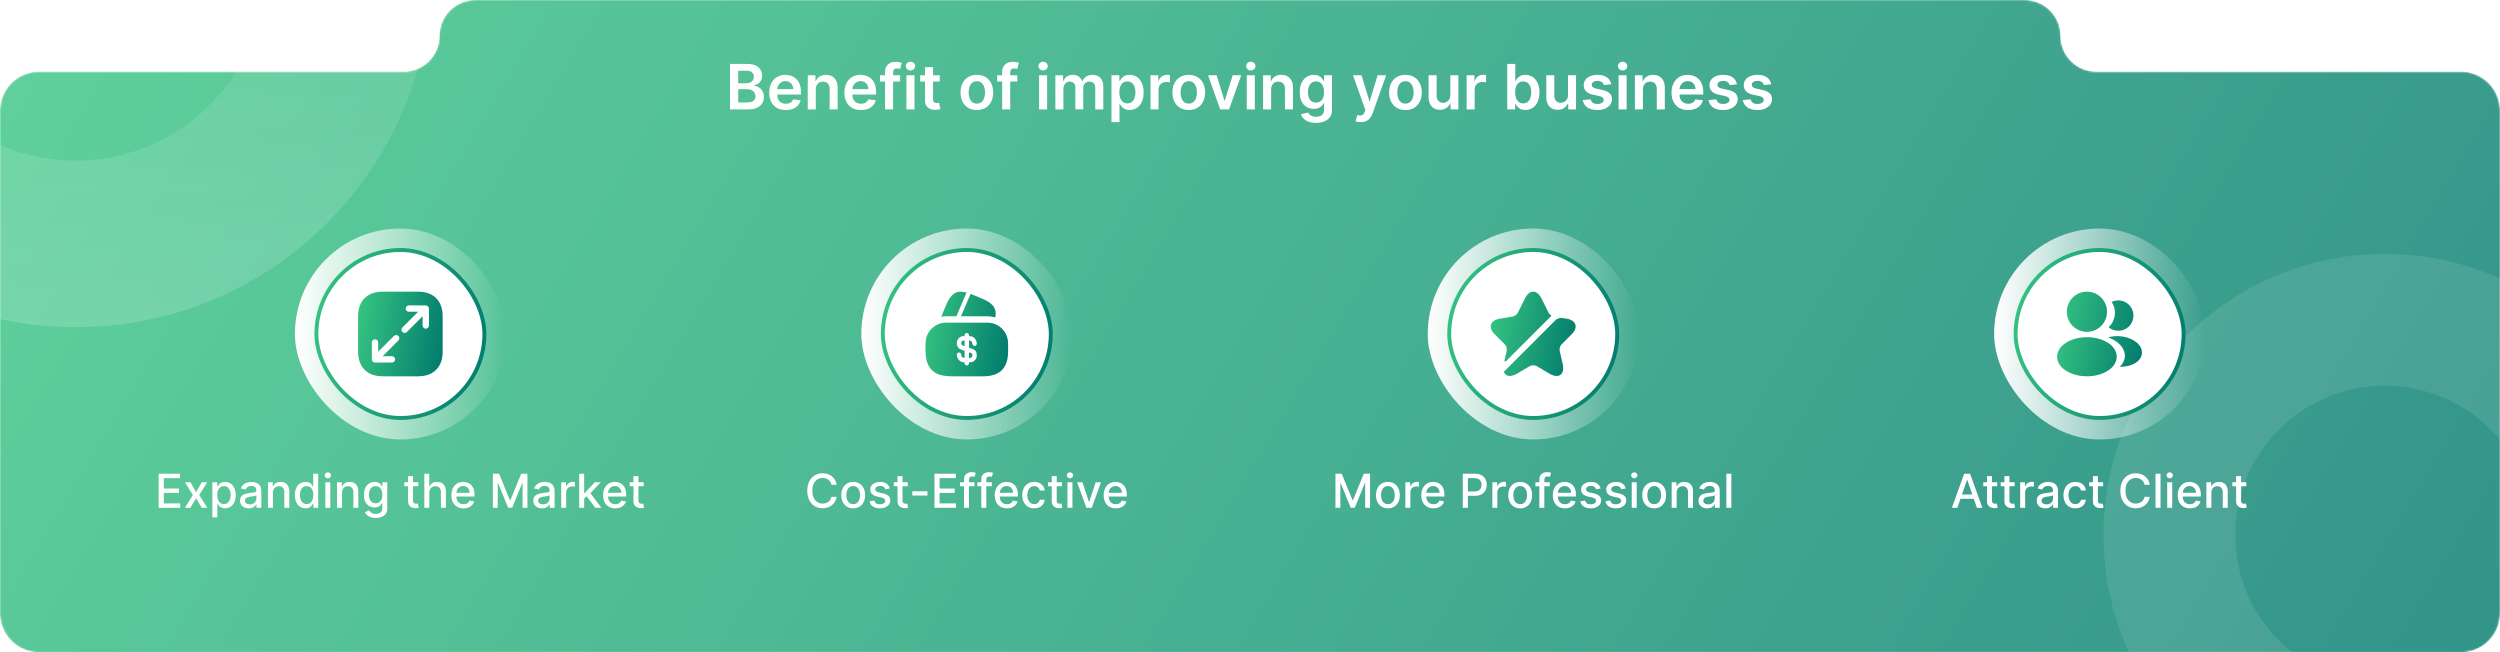 <svg width="1280" height="334" viewBox="0 0 1280 334" fill="none" xmlns="http://www.w3.org/2000/svg">
<mask id="mask0_150_922" style="mask-type:alpha" maskUnits="userSpaceOnUse" x="0" y="-1" width="1280" height="335">
<path fill-rule="evenodd" clip-rule="evenodd" d="M1055 18.335C1055 8.209 1046.79 -0 1036.66 -0H243.335C233.209 -0 225 8.209 225 18.335C225 28.461 216.791 36.67 206.665 36.67H20C8.954 36.67 0 45.625 0 56.67V314C0 325.045 8.954 334 20 334H1260C1271.05 334 1280 325.045 1280 314V56.67C1280 45.625 1271.05 36.67 1260 36.67H1073.34C1063.21 36.67 1055 28.461 1055 18.335Z" fill="url(#paint0_linear_150_922)"/>
</mask>
<g mask="url(#mask0_150_922)">
<g filter="url(#filter0_b_150_922)">
<path fill-rule="evenodd" clip-rule="evenodd" d="M1055 18.335C1055 8.209 1046.79 -0 1036.66 -0H243.335C233.209 -0 225 8.209 225 18.335C225 28.461 216.791 36.67 206.665 36.67H20C8.954 36.67 0 45.625 0 56.67V314C0 325.045 8.954 334 20 334H1260C1271.05 334 1280 325.045 1280 314V56.67C1280 45.625 1271.05 36.67 1260 36.67H1073.34C1063.21 36.67 1055 28.461 1055 18.335Z" fill="url(#paint1_linear_150_922)" fill-opacity="0.8"/>
</g>
<path opacity="0.1" d="M1365 274C1365 353.529 1300.53 418 1221 418C1141.47 418 1077 353.529 1077 274C1077 194.471 1141.47 130 1221 130C1300.53 130 1365 194.471 1365 274ZM1144.47 274C1144.47 316.265 1178.74 350.527 1221 350.527C1263.26 350.527 1297.53 316.265 1297.53 274C1297.53 231.735 1263.26 197.473 1221 197.473C1178.74 197.473 1144.47 231.735 1144.47 274Z" fill="white"/>
<path opacity="0.2" d="M220.777 -14.5C220.777 -115.016 139.293 -196.5 38.777 -196.5C-61.739 -196.5 -143.223 -115.016 -143.223 -14.5C-143.223 86.016 -61.739 167.5 38.777 167.5C139.293 167.5 220.777 86.016 220.777 -14.5ZM-57.945 -14.5C-57.945 -67.918 -14.641 -111.222 38.777 -111.222C92.195 -111.222 135.499 -67.918 135.499 -14.5C135.499 38.918 92.195 82.222 38.777 82.222C-14.641 82.222 -57.945 38.918 -57.945 -14.5Z" fill="url(#paint2_linear_150_922)"/>
<rect x="151" y="117" width="108" height="108" rx="54" fill="url(#paint3_linear_150_922)"/>
<rect x="162" y="128" width="86" height="86" rx="43" fill="white"/>
<rect x="162" y="128" width="86" height="86" rx="43" stroke="url(#paint4_linear_150_922)" stroke-width="2"/>
<path d="M214.078 149.333H195.921C188.035 149.333 183.333 154.035 183.333 161.921V180.056C183.333 187.965 188.035 192.666 195.921 192.666H214.056C221.943 192.666 226.645 187.965 226.645 180.078V161.921C226.666 154.035 221.965 149.333 214.078 149.333ZM203.981 174.315L195.921 182.375H200.666C201.555 182.375 202.291 183.111 202.291 184C202.291 184.888 201.555 185.625 200.666 185.625H192C191.783 185.625 191.566 185.581 191.371 185.495C190.981 185.321 190.656 185.018 190.483 184.606C190.418 184.411 190.375 184.216 190.375 184V175.333C190.375 174.445 191.111 173.708 192 173.708C192.888 173.708 193.625 174.445 193.625 175.333V180.078L201.685 172.018C202.313 171.39 203.353 171.39 203.981 172.018C204.61 172.646 204.61 173.686 203.981 174.315ZM219.625 166.666C219.625 167.555 218.888 168.291 218 168.291C217.111 168.291 216.375 167.555 216.375 166.666V161.921L208.315 169.981C207.99 170.306 207.578 170.458 207.166 170.458C206.755 170.458 206.343 170.306 206.018 169.981C205.39 169.353 205.39 168.313 206.018 167.685L214.078 159.625H209.333C208.445 159.625 207.708 158.888 207.708 158C207.708 157.111 208.445 156.375 209.333 156.375H218C218.216 156.375 218.411 156.418 218.628 156.505C219.018 156.678 219.343 156.981 219.516 157.393C219.581 157.588 219.625 157.783 219.625 158V166.666Z" fill="url(#paint5_linear_150_922)"/>
<path d="M81.246 260V242.545H92.189V244.812H83.879V250.13H91.618V252.389H83.879V257.733H92.291V260H81.246ZM97.513 246.909L100.403 252.005L103.317 246.909H106.104L102.022 253.454L106.138 260H103.352L100.403 255.108L97.462 260H94.667L98.741 253.454L94.718 246.909H97.513ZM108.721 264.909V246.909H111.21V249.031H111.423C111.57 248.758 111.783 248.443 112.062 248.085C112.34 247.727 112.727 247.415 113.221 247.147C113.715 246.875 114.369 246.738 115.181 246.738C116.238 246.738 117.181 247.005 118.011 247.54C118.84 248.074 119.491 248.844 119.962 249.849C120.44 250.855 120.678 252.065 120.678 253.48C120.678 254.895 120.442 256.108 119.971 257.119C119.499 258.125 118.852 258.9 118.028 259.446C117.204 259.986 116.263 260.255 115.207 260.255C114.411 260.255 113.761 260.122 113.255 259.855C112.755 259.588 112.363 259.275 112.079 258.917C111.795 258.559 111.576 258.241 111.423 257.963H111.269V264.909H108.721ZM111.218 253.454C111.218 254.375 111.352 255.182 111.619 255.875C111.886 256.568 112.272 257.111 112.778 257.503C113.283 257.889 113.903 258.082 114.636 258.082C115.397 258.082 116.033 257.88 116.545 257.477C117.056 257.068 117.442 256.514 117.704 255.815C117.971 255.116 118.104 254.329 118.104 253.454C118.104 252.591 117.974 251.815 117.712 251.128C117.457 250.44 117.07 249.897 116.553 249.5C116.042 249.102 115.403 248.903 114.636 248.903C113.897 248.903 113.272 249.094 112.761 249.474C112.255 249.855 111.871 250.386 111.61 251.068C111.349 251.75 111.218 252.545 111.218 253.454ZM127.343 260.29C126.513 260.29 125.763 260.136 125.093 259.829C124.423 259.517 123.891 259.065 123.499 258.474C123.113 257.883 122.92 257.159 122.92 256.301C122.92 255.562 123.062 254.954 123.346 254.477C123.63 254 124.013 253.622 124.496 253.344C124.979 253.065 125.519 252.855 126.116 252.713C126.712 252.571 127.32 252.463 127.94 252.389C128.724 252.298 129.36 252.224 129.849 252.167C130.337 252.105 130.692 252.005 130.914 251.869C131.136 251.733 131.246 251.511 131.246 251.204V251.145C131.246 250.4 131.036 249.824 130.616 249.415C130.201 249.005 129.582 248.801 128.758 248.801C127.9 248.801 127.224 248.991 126.729 249.372C126.241 249.747 125.903 250.165 125.715 250.625L123.32 250.079C123.604 249.284 124.019 248.642 124.565 248.153C125.116 247.659 125.749 247.301 126.465 247.079C127.181 246.852 127.934 246.738 128.724 246.738C129.246 246.738 129.8 246.801 130.386 246.926C130.977 247.045 131.528 247.267 132.039 247.591C132.556 247.915 132.979 248.378 133.309 248.98C133.638 249.576 133.803 250.352 133.803 251.307V260H131.315V258.21H131.212C131.048 258.54 130.8 258.863 130.471 259.182C130.141 259.5 129.718 259.764 129.201 259.974C128.684 260.184 128.065 260.29 127.343 260.29ZM127.897 258.244C128.602 258.244 129.204 258.105 129.704 257.826C130.21 257.548 130.593 257.184 130.854 256.736C131.121 256.281 131.255 255.795 131.255 255.278V253.591C131.164 253.682 130.988 253.767 130.727 253.846C130.471 253.92 130.178 253.986 129.849 254.042C129.519 254.094 129.198 254.142 128.886 254.187C128.573 254.227 128.312 254.261 128.102 254.29C127.607 254.352 127.156 254.457 126.746 254.605C126.343 254.753 126.019 254.966 125.775 255.244C125.536 255.517 125.417 255.88 125.417 256.335C125.417 256.966 125.65 257.443 126.116 257.767C126.582 258.085 127.175 258.244 127.897 258.244ZM139.746 252.227V260H137.197V246.909H139.643V249.04H139.805C140.107 248.346 140.578 247.79 141.22 247.369C141.868 246.949 142.683 246.738 143.666 246.738C144.558 246.738 145.339 246.926 146.01 247.301C146.68 247.67 147.2 248.221 147.57 248.954C147.939 249.687 148.124 250.594 148.124 251.673V260H145.575V251.98C145.575 251.031 145.328 250.29 144.834 249.755C144.339 249.216 143.661 248.946 142.797 248.946C142.206 248.946 141.68 249.074 141.22 249.329C140.766 249.585 140.405 249.96 140.138 250.454C139.876 250.943 139.746 251.534 139.746 252.227ZM156.442 260.255C155.385 260.255 154.442 259.986 153.612 259.446C152.788 258.9 152.141 258.125 151.669 257.119C151.203 256.108 150.97 254.895 150.97 253.48C150.97 252.065 151.206 250.855 151.678 249.849C152.155 248.844 152.808 248.074 153.638 247.54C154.467 247.005 155.408 246.738 156.459 246.738C157.271 246.738 157.925 246.875 158.419 247.147C158.919 247.415 159.305 247.727 159.578 248.085C159.857 248.443 160.072 248.758 160.226 249.031H160.379V242.545H162.928V260H160.439V257.963H160.226C160.072 258.241 159.851 258.559 159.561 258.917C159.277 259.275 158.885 259.588 158.385 259.855C157.885 260.122 157.237 260.255 156.442 260.255ZM157.004 258.082C157.737 258.082 158.357 257.889 158.862 257.503C159.374 257.111 159.76 256.568 160.021 255.875C160.288 255.182 160.422 254.375 160.422 253.454C160.422 252.545 160.291 251.75 160.03 251.068C159.768 250.386 159.385 249.855 158.879 249.474C158.374 249.094 157.749 248.903 157.004 248.903C156.237 248.903 155.598 249.102 155.087 249.5C154.575 249.897 154.189 250.44 153.928 251.128C153.672 251.815 153.544 252.591 153.544 253.454C153.544 254.329 153.675 255.116 153.936 255.815C154.197 256.514 154.584 257.068 155.095 257.477C155.612 257.88 156.249 258.082 157.004 258.082ZM166.565 260V246.909H169.113V260H166.565ZM167.852 244.889C167.408 244.889 167.028 244.741 166.71 244.446C166.397 244.145 166.241 243.787 166.241 243.372C166.241 242.951 166.397 242.594 166.71 242.298C167.028 241.997 167.408 241.846 167.852 241.846C168.295 241.846 168.673 241.997 168.985 242.298C169.303 242.594 169.462 242.951 169.462 243.372C169.462 243.787 169.303 244.145 168.985 244.446C168.673 244.741 168.295 244.889 167.852 244.889ZM175.089 252.227V260H172.541V246.909H174.987V249.04H175.149C175.45 248.346 175.922 247.79 176.564 247.369C177.212 246.949 178.027 246.738 179.01 246.738C179.902 246.738 180.683 246.926 181.354 247.301C182.024 247.67 182.544 248.221 182.913 248.954C183.283 249.687 183.467 250.594 183.467 251.673V260H180.919V251.98C180.919 251.031 180.672 250.29 180.178 249.755C179.683 249.216 179.004 248.946 178.141 248.946C177.55 248.946 177.024 249.074 176.564 249.329C176.109 249.585 175.749 249.96 175.482 250.454C175.22 250.943 175.089 251.534 175.089 252.227ZM192.374 265.182C191.334 265.182 190.439 265.045 189.689 264.772C188.945 264.5 188.337 264.139 187.865 263.69C187.393 263.241 187.041 262.75 186.808 262.216L188.999 261.312C189.152 261.562 189.357 261.826 189.612 262.105C189.874 262.389 190.226 262.63 190.669 262.829C191.118 263.028 191.695 263.128 192.399 263.128C193.365 263.128 194.163 262.892 194.794 262.42C195.425 261.954 195.74 261.21 195.74 260.187V257.613H195.578C195.425 257.892 195.203 258.201 194.913 258.542C194.629 258.883 194.237 259.179 193.737 259.429C193.237 259.679 192.587 259.804 191.786 259.804C190.751 259.804 189.82 259.562 188.99 259.079C188.166 258.591 187.513 257.872 187.03 256.923C186.553 255.969 186.314 254.795 186.314 253.403C186.314 252.011 186.55 250.818 187.021 249.824C187.499 248.829 188.152 248.068 188.982 247.54C189.811 247.005 190.751 246.738 191.803 246.738C192.615 246.738 193.271 246.875 193.771 247.147C194.271 247.415 194.661 247.727 194.939 248.085C195.223 248.443 195.442 248.758 195.595 249.031H195.783V246.909H198.28V260.29C198.28 261.415 198.018 262.338 197.496 263.059C196.973 263.781 196.266 264.315 195.374 264.662C194.487 265.008 193.487 265.182 192.374 265.182ZM192.348 257.69C193.081 257.69 193.7 257.52 194.206 257.179C194.717 256.832 195.104 256.338 195.365 255.696C195.632 255.048 195.766 254.272 195.766 253.369C195.766 252.488 195.635 251.713 195.374 251.042C195.112 250.372 194.729 249.849 194.223 249.474C193.717 249.094 193.092 248.903 192.348 248.903C191.581 248.903 190.942 249.102 190.43 249.5C189.919 249.892 189.533 250.426 189.271 251.102C189.016 251.778 188.888 252.534 188.888 253.369C188.888 254.227 189.018 254.98 189.28 255.628C189.541 256.275 189.928 256.781 190.439 257.145C190.956 257.508 191.592 257.69 192.348 257.69ZM214.16 246.909V248.954H207.009V246.909H214.16ZM208.927 243.772H211.475V256.156C211.475 256.65 211.549 257.022 211.697 257.272C211.844 257.517 212.035 257.684 212.268 257.775C212.506 257.861 212.765 257.903 213.043 257.903C213.248 257.903 213.427 257.889 213.58 257.861C213.734 257.832 213.853 257.809 213.938 257.792L214.398 259.897C214.251 259.954 214.04 260.011 213.768 260.068C213.495 260.13 213.154 260.165 212.745 260.17C212.075 260.182 211.45 260.062 210.87 259.812C210.29 259.562 209.822 259.176 209.464 258.653C209.106 258.13 208.927 257.474 208.927 256.684V243.772ZM219.808 252.227V260H217.26V242.545H219.774V249.04H219.936C220.243 248.335 220.712 247.775 221.342 247.361C221.973 246.946 222.797 246.738 223.814 246.738C224.712 246.738 225.496 246.923 226.166 247.292C226.842 247.662 227.365 248.213 227.734 248.946C228.109 249.673 228.297 250.582 228.297 251.673V260H225.749V251.98C225.749 251.02 225.501 250.275 225.007 249.747C224.513 249.213 223.825 248.946 222.945 248.946C222.342 248.946 221.803 249.074 221.325 249.329C220.854 249.585 220.482 249.96 220.209 250.454C219.942 250.943 219.808 251.534 219.808 252.227ZM237.339 260.264C236.05 260.264 234.939 259.988 234.007 259.437C233.081 258.88 232.365 258.099 231.859 257.094C231.359 256.082 231.109 254.897 231.109 253.54C231.109 252.199 231.359 251.017 231.859 249.994C232.365 248.971 233.07 248.173 233.973 247.599C234.882 247.025 235.945 246.738 237.161 246.738C237.899 246.738 238.615 246.861 239.308 247.105C240.001 247.349 240.624 247.733 241.175 248.255C241.726 248.778 242.161 249.457 242.479 250.292C242.797 251.122 242.956 252.13 242.956 253.318V254.221H232.55V252.312H240.459C240.459 251.642 240.322 251.048 240.05 250.531C239.777 250.008 239.393 249.596 238.899 249.295C238.411 248.994 237.837 248.844 237.178 248.844C236.462 248.844 235.837 249.02 235.303 249.372C234.774 249.719 234.365 250.173 234.075 250.736C233.791 251.292 233.649 251.897 233.649 252.551V254.042C233.649 254.917 233.803 255.662 234.109 256.275C234.422 256.889 234.857 257.358 235.413 257.682C235.97 258 236.621 258.159 237.365 258.159C237.848 258.159 238.288 258.091 238.686 257.954C239.084 257.812 239.428 257.602 239.717 257.324C240.007 257.045 240.229 256.701 240.382 256.292L242.794 256.727C242.601 257.437 242.254 258.059 241.754 258.594C241.26 259.122 240.638 259.534 239.888 259.829C239.143 260.119 238.294 260.264 237.339 260.264ZM252.339 242.545H255.536L261.092 256.113H261.297L266.854 242.545H270.05V260H267.544V247.369H267.382L262.234 259.974H260.155L255.007 247.361H254.845V260H252.339V242.545ZM277.484 260.29C276.654 260.29 275.904 260.136 275.234 259.829C274.563 259.517 274.032 259.065 273.64 258.474C273.254 257.883 273.06 257.159 273.06 256.301C273.06 255.562 273.202 254.954 273.487 254.477C273.771 254 274.154 253.622 274.637 253.344C275.12 253.065 275.66 252.855 276.256 252.713C276.853 252.571 277.461 252.463 278.08 252.389C278.864 252.298 279.501 252.224 279.989 252.167C280.478 252.105 280.833 252.005 281.055 251.869C281.276 251.733 281.387 251.511 281.387 251.204V251.145C281.387 250.4 281.177 249.824 280.756 249.415C280.342 249.005 279.722 248.801 278.898 248.801C278.04 248.801 277.364 248.991 276.87 249.372C276.381 249.747 276.043 250.165 275.856 250.625L273.461 250.079C273.745 249.284 274.16 248.642 274.705 248.153C275.256 247.659 275.89 247.301 276.606 247.079C277.322 246.852 278.075 246.738 278.864 246.738C279.387 246.738 279.941 246.801 280.526 246.926C281.117 247.045 281.668 247.267 282.18 247.591C282.697 247.915 283.12 248.378 283.45 248.98C283.779 249.576 283.944 250.352 283.944 251.307V260H281.455V258.21H281.353C281.188 258.54 280.941 258.863 280.612 259.182C280.282 259.5 279.859 259.764 279.342 259.974C278.825 260.184 278.205 260.29 277.484 260.29ZM278.038 258.244C278.742 258.244 279.344 258.105 279.844 257.826C280.35 257.548 280.734 257.184 280.995 256.736C281.262 256.281 281.396 255.795 281.396 255.278V253.591C281.305 253.682 281.129 253.767 280.867 253.846C280.612 253.92 280.319 253.986 279.989 254.042C279.66 254.094 279.339 254.142 279.026 254.187C278.714 254.227 278.452 254.261 278.242 254.29C277.748 254.352 277.296 254.457 276.887 254.605C276.484 254.753 276.16 254.966 275.915 255.244C275.677 255.517 275.558 255.88 275.558 256.335C275.558 256.966 275.79 257.443 276.256 257.767C276.722 258.085 277.316 258.244 278.038 258.244ZM287.338 260V246.909H289.801V248.988H289.938C290.176 248.284 290.597 247.73 291.199 247.326C291.807 246.917 292.494 246.713 293.261 246.713C293.42 246.713 293.608 246.719 293.824 246.73C294.045 246.741 294.219 246.755 294.344 246.772V249.21C294.241 249.182 294.06 249.15 293.798 249.116C293.537 249.076 293.276 249.057 293.014 249.057C292.412 249.057 291.875 249.184 291.403 249.44C290.938 249.69 290.568 250.04 290.295 250.488C290.023 250.932 289.886 251.437 289.886 252.005V260H287.338ZM298.893 255.559L298.876 252.449H299.319L304.535 246.909H307.586L301.637 253.216H301.237L298.893 255.559ZM296.549 260V242.545H299.097V260H296.549ZM304.816 260L300.129 253.778L301.884 251.997L307.944 260H304.816ZM315.011 260.264C313.722 260.264 312.611 259.988 311.679 259.437C310.753 258.88 310.037 258.099 309.531 257.094C309.031 256.082 308.781 254.897 308.781 253.54C308.781 252.199 309.031 251.017 309.531 249.994C310.037 248.971 310.741 248.173 311.645 247.599C312.554 247.025 313.616 246.738 314.832 246.738C315.571 246.738 316.287 246.861 316.98 247.105C317.673 247.349 318.295 247.733 318.847 248.255C319.398 248.778 319.832 249.457 320.151 250.292C320.469 251.122 320.628 252.13 320.628 253.318V254.221H310.222V252.312H318.131C318.131 251.642 317.994 251.048 317.722 250.531C317.449 250.008 317.065 249.596 316.571 249.295C316.082 248.994 315.509 248.844 314.849 248.844C314.134 248.844 313.509 249.02 312.974 249.372C312.446 249.719 312.037 250.173 311.747 250.736C311.463 251.292 311.321 251.897 311.321 252.551V254.042C311.321 254.917 311.474 255.662 311.781 256.275C312.094 256.889 312.528 257.358 313.085 257.682C313.642 258 314.293 258.159 315.037 258.159C315.52 258.159 315.96 258.091 316.358 257.954C316.756 257.812 317.099 257.602 317.389 257.324C317.679 257.045 317.901 256.701 318.054 256.292L320.466 256.727C320.273 257.437 319.926 258.059 319.426 258.594C318.932 259.122 318.31 259.534 317.56 259.829C316.815 260.119 315.966 260.264 315.011 260.264ZM329.566 246.909V248.954H322.415V246.909H329.566ZM324.333 243.772H326.881V256.156C326.881 256.65 326.955 257.022 327.103 257.272C327.251 257.517 327.441 257.684 327.674 257.775C327.913 257.861 328.171 257.903 328.45 257.903C328.654 257.903 328.833 257.889 328.987 257.861C329.14 257.832 329.259 257.809 329.344 257.792L329.805 259.897C329.657 259.954 329.447 260.011 329.174 260.068C328.901 260.13 328.56 260.165 328.151 260.17C327.481 260.182 326.856 260.062 326.276 259.812C325.697 259.562 325.228 259.176 324.87 258.653C324.512 258.13 324.333 257.474 324.333 256.684V243.772Z" fill="white"/>
<rect x="441" y="117" width="108" height="108" rx="54" fill="url(#paint6_linear_150_922)"/>
<rect x="452" y="128" width="86" height="86" rx="43" fill="white"/>
<rect x="452" y="128" width="86" height="86" rx="43" stroke="url(#paint7_linear_150_922)" stroke-width="2"/>
<path d="M494.87 149.788L489.649 161.943H484.427C483.56 161.943 482.715 162.008 481.892 162.181L484.059 156.981L484.145 156.786L484.275 156.44C484.34 156.288 484.384 156.158 484.449 156.05C486.962 150.221 489.779 148.401 494.87 149.788Z" fill="url(#paint8_linear_150_922)"/>
<path d="M509.582 162.528L509.539 162.506C508.239 162.138 506.917 161.943 505.574 161.943H492.01L496.885 150.611L496.95 150.46C497.254 150.568 497.579 150.72 497.904 150.828L502.692 152.843C505.357 153.948 507.22 155.096 508.369 156.483C508.564 156.743 508.737 156.981 508.91 157.263C509.105 157.566 509.257 157.87 509.344 158.195C509.43 158.39 509.495 158.563 509.539 158.758C509.864 159.863 509.885 161.12 509.582 162.528Z" fill="url(#paint9_linear_150_922)"/>
<path d="M496.127 183.263H496.669C497.319 183.263 497.86 182.678 497.86 181.963C497.86 181.053 497.6 180.923 497.037 180.706L496.127 180.381V183.263Z" fill="url(#paint10_linear_150_922)"/>
<path d="M508.629 165.626C507.654 165.345 506.635 165.193 505.574 165.193H484.427C482.954 165.193 481.567 165.475 480.267 166.038C476.497 167.663 473.854 171.411 473.854 175.766V179.991C473.854 180.511 473.897 181.01 473.962 181.53C474.439 188.42 478.122 192.103 485.012 192.558C485.51 192.623 486.009 192.666 486.55 192.666H503.45C511.467 192.666 515.692 188.853 516.104 181.27C516.125 180.858 516.147 180.425 516.147 179.991V175.766C516.147 170.978 512.962 166.948 508.629 165.626ZM497.774 178.583C498.77 178.93 500.114 179.666 500.114 181.963C500.114 183.935 498.575 185.516 496.669 185.516H496.127V185.993C496.127 186.621 495.629 187.12 495 187.12C494.372 187.12 493.874 186.621 493.874 185.993V185.516H493.679C491.599 185.516 489.887 183.761 489.887 181.595C489.887 180.966 490.385 180.468 491.014 180.468C491.642 180.468 492.14 180.966 492.14 181.595C492.14 182.505 492.834 183.263 493.679 183.263H493.874V179.601L492.227 179.016C491.23 178.67 489.887 177.933 489.887 175.636C489.887 173.665 491.425 172.083 493.332 172.083H493.874V171.606C493.874 170.978 494.372 170.48 495 170.48C495.629 170.48 496.127 170.978 496.127 171.606V172.083H496.322C498.402 172.083 500.114 173.838 500.114 176.005C500.114 176.633 499.615 177.131 498.987 177.131C498.359 177.131 497.86 176.633 497.86 176.005C497.86 175.095 497.167 174.336 496.322 174.336H496.127V177.998L497.774 178.583Z" fill="url(#paint11_linear_150_922)"/>
<path d="M492.14 175.636C492.14 176.546 492.4 176.676 492.964 176.893L493.874 177.218V174.336H493.332C492.66 174.336 492.14 174.921 492.14 175.636Z" fill="url(#paint12_linear_150_922)"/>
<path d="M428.376 248.221H425.717C425.614 247.653 425.424 247.153 425.146 246.721C424.867 246.29 424.526 245.923 424.123 245.622C423.719 245.321 423.268 245.094 422.768 244.94C422.273 244.787 421.748 244.71 421.191 244.71C420.185 244.71 419.285 244.963 418.489 245.469C417.7 245.974 417.075 246.716 416.614 247.693C416.16 248.67 415.933 249.863 415.933 251.272C415.933 252.693 416.16 253.892 416.614 254.869C417.075 255.846 417.702 256.585 418.498 257.085C419.293 257.585 420.188 257.835 421.183 257.835C421.734 257.835 422.256 257.761 422.751 257.613C423.251 257.46 423.702 257.236 424.106 256.94C424.509 256.645 424.85 256.284 425.129 255.858C425.413 255.426 425.609 254.932 425.717 254.375L428.376 254.383C428.234 255.241 427.958 256.031 427.549 256.753C427.146 257.469 426.626 258.088 425.989 258.611C425.359 259.128 424.637 259.528 423.825 259.812C423.012 260.096 422.126 260.238 421.165 260.238C419.654 260.238 418.308 259.88 417.126 259.165C415.944 258.443 415.012 257.412 414.33 256.071C413.654 254.73 413.316 253.13 413.316 251.272C413.316 249.409 413.657 247.809 414.339 246.474C415.021 245.133 415.952 244.105 417.134 243.389C418.316 242.667 419.66 242.307 421.165 242.307C422.092 242.307 422.955 242.44 423.756 242.707C424.563 242.969 425.288 243.355 425.93 243.866C426.572 244.372 427.103 244.991 427.523 245.724C427.944 246.451 428.228 247.284 428.376 248.221ZM436.837 260.264C435.609 260.264 434.538 259.983 433.624 259.42C432.709 258.858 431.999 258.071 431.493 257.059C430.987 256.048 430.734 254.866 430.734 253.514C430.734 252.156 430.987 250.969 431.493 249.951C431.999 248.934 432.709 248.145 433.624 247.582C434.538 247.02 435.609 246.738 436.837 246.738C438.064 246.738 439.135 247.02 440.05 247.582C440.964 248.145 441.675 248.934 442.18 249.951C442.686 250.969 442.939 252.156 442.939 253.514C442.939 254.866 442.686 256.048 442.18 257.059C441.675 258.071 440.964 258.858 440.05 259.42C439.135 259.983 438.064 260.264 436.837 260.264ZM436.845 258.125C437.641 258.125 438.3 257.915 438.822 257.494C439.345 257.074 439.732 256.514 439.982 255.815C440.237 255.116 440.365 254.346 440.365 253.505C440.365 252.67 440.237 251.903 439.982 251.204C439.732 250.5 439.345 249.934 438.822 249.508C438.3 249.082 437.641 248.869 436.845 248.869C436.044 248.869 435.379 249.082 434.851 249.508C434.328 249.934 433.939 250.5 433.683 251.204C433.433 251.903 433.308 252.67 433.308 253.505C433.308 254.346 433.433 255.116 433.683 255.815C433.939 256.514 434.328 257.074 434.851 257.494C435.379 257.915 436.044 258.125 436.845 258.125ZM455.593 250.105L453.283 250.514C453.187 250.219 453.033 249.937 452.823 249.67C452.619 249.403 452.34 249.184 451.988 249.014C451.636 248.844 451.195 248.758 450.667 248.758C449.945 248.758 449.343 248.92 448.86 249.244C448.377 249.562 448.136 249.974 448.136 250.48C448.136 250.917 448.298 251.27 448.621 251.537C448.945 251.804 449.468 252.022 450.19 252.193L452.269 252.67C453.474 252.949 454.371 253.378 454.962 253.957C455.553 254.537 455.849 255.29 455.849 256.216C455.849 257 455.621 257.699 455.167 258.312C454.718 258.92 454.09 259.397 453.283 259.744C452.482 260.091 451.553 260.264 450.496 260.264C449.031 260.264 447.835 259.951 446.908 259.326C445.982 258.696 445.414 257.801 445.204 256.642L447.667 256.267C447.82 256.909 448.136 257.395 448.613 257.724C449.09 258.048 449.712 258.21 450.479 258.21C451.315 258.21 451.982 258.037 452.482 257.69C452.982 257.338 453.232 256.909 453.232 256.403C453.232 255.994 453.079 255.65 452.772 255.372C452.471 255.094 452.008 254.883 451.383 254.741L449.167 254.255C447.945 253.977 447.042 253.534 446.457 252.926C445.877 252.318 445.587 251.548 445.587 250.616C445.587 249.844 445.803 249.167 446.235 248.588C446.667 248.008 447.263 247.557 448.025 247.233C448.786 246.903 449.658 246.738 450.641 246.738C452.056 246.738 453.17 247.045 453.982 247.659C454.795 248.267 455.332 249.082 455.593 250.105ZM464.761 246.909V248.954H457.611V246.909H464.761ZM459.528 243.772H462.077V256.156C462.077 256.65 462.151 257.022 462.298 257.272C462.446 257.517 462.636 257.684 462.869 257.775C463.108 257.861 463.366 257.903 463.645 257.903C463.849 257.903 464.028 257.889 464.182 257.861C464.335 257.832 464.455 257.809 464.54 257.792L465 259.897C464.852 259.954 464.642 260.011 464.369 260.068C464.097 260.13 463.756 260.165 463.347 260.17C462.676 260.182 462.051 260.062 461.472 259.812C460.892 259.562 460.423 259.176 460.065 258.653C459.707 258.13 459.528 257.474 459.528 256.684V243.772ZM474.848 251.52V253.727H467.109V251.52H474.848ZM478.449 260V242.545H489.392V244.812H481.082V250.13H488.821V252.389H481.082V257.733H489.494V260H478.449ZM498.935 246.909V248.954H491.538V246.909H498.935ZM493.566 260V245.392C493.566 244.574 493.745 243.895 494.103 243.355C494.461 242.809 494.935 242.403 495.526 242.136C496.117 241.863 496.759 241.727 497.452 241.727C497.964 241.727 498.401 241.77 498.765 241.855C499.129 241.934 499.398 242.008 499.575 242.076L498.978 244.139C498.859 244.105 498.705 244.065 498.518 244.02C498.33 243.969 498.103 243.943 497.836 243.943C497.217 243.943 496.773 244.096 496.506 244.403C496.245 244.71 496.114 245.153 496.114 245.733V260H493.566ZM507.795 246.909V248.954H500.397V246.909H507.795ZM502.425 260V245.392C502.425 244.574 502.604 243.895 502.962 243.355C503.32 242.809 503.795 242.403 504.386 242.136C504.977 241.863 505.619 241.727 506.312 241.727C506.823 241.727 507.261 241.77 507.624 241.855C507.988 241.934 508.258 242.008 508.434 242.076L507.837 244.139C507.718 244.105 507.565 244.065 507.377 244.02C507.19 243.969 506.962 243.943 506.695 243.943C506.076 243.943 505.633 244.096 505.366 244.403C505.104 244.71 504.974 245.153 504.974 245.733V260H502.425ZM515.55 260.264C514.261 260.264 513.15 259.988 512.218 259.437C511.292 258.88 510.576 258.099 510.07 257.094C509.57 256.082 509.32 254.897 509.32 253.54C509.32 252.199 509.57 251.017 510.07 249.994C510.576 248.971 511.281 248.173 512.184 247.599C513.093 247.025 514.156 246.738 515.371 246.738C516.11 246.738 516.826 246.861 517.519 247.105C518.212 247.349 518.835 247.733 519.386 248.255C519.937 248.778 520.371 249.457 520.69 250.292C521.008 251.122 521.167 252.13 521.167 253.318V254.221H510.761V252.312H518.67C518.67 251.642 518.533 251.048 518.261 250.531C517.988 250.008 517.604 249.596 517.11 249.295C516.621 248.994 516.048 248.844 515.388 248.844C514.673 248.844 514.048 249.02 513.513 249.372C512.985 249.719 512.576 250.173 512.286 250.736C512.002 251.292 511.86 251.897 511.86 252.551V254.042C511.86 254.917 512.013 255.662 512.32 256.275C512.633 256.889 513.067 257.358 513.624 257.682C514.181 258 514.832 258.159 515.576 258.159C516.059 258.159 516.499 258.091 516.897 257.954C517.295 257.812 517.638 257.602 517.928 257.324C518.218 257.045 518.44 256.701 518.593 256.292L521.005 256.727C520.812 257.437 520.465 258.059 519.965 258.594C519.471 259.122 518.849 259.534 518.099 259.829C517.354 260.119 516.505 260.264 515.55 260.264ZM529.509 260.264C528.241 260.264 527.151 259.977 526.236 259.403C525.327 258.824 524.628 258.025 524.139 257.008C523.651 255.991 523.406 254.826 523.406 253.514C523.406 252.184 523.656 251.011 524.156 249.994C524.656 248.971 525.361 248.173 526.27 247.599C527.179 247.025 528.25 246.738 529.483 246.738C530.477 246.738 531.364 246.923 532.142 247.292C532.92 247.656 533.548 248.167 534.026 248.826C534.509 249.486 534.795 250.255 534.886 251.136H532.406C532.27 250.522 531.957 249.994 531.469 249.551C530.986 249.108 530.338 248.886 529.526 248.886C528.815 248.886 528.193 249.074 527.659 249.449C527.131 249.818 526.719 250.346 526.423 251.034C526.128 251.716 525.98 252.522 525.98 253.454C525.98 254.409 526.125 255.233 526.415 255.926C526.705 256.619 527.114 257.156 527.642 257.537C528.176 257.917 528.804 258.108 529.526 258.108C530.009 258.108 530.446 258.02 530.838 257.844C531.236 257.662 531.568 257.403 531.835 257.068C532.108 256.733 532.298 256.329 532.406 255.858H534.886C534.795 256.704 534.52 257.46 534.06 258.125C533.599 258.79 532.983 259.312 532.21 259.693C531.443 260.074 530.543 260.264 529.509 260.264ZM543.722 246.909V248.954H536.572V246.909H543.722ZM538.489 243.772H541.038V256.156C541.038 256.65 541.112 257.022 541.259 257.272C541.407 257.517 541.597 257.684 541.83 257.775C542.069 257.861 542.327 257.903 542.606 257.903C542.81 257.903 542.989 257.889 543.143 257.861C543.296 257.832 543.415 257.809 543.501 257.792L543.961 259.897C543.813 259.954 543.603 260.011 543.33 260.068C543.058 260.13 542.717 260.165 542.308 260.17C541.637 260.182 541.012 260.062 540.433 259.812C539.853 259.562 539.384 259.176 539.026 258.653C538.668 258.13 538.489 257.474 538.489 256.684V243.772ZM546.541 260V246.909H549.089V260H546.541ZM547.828 244.889C547.385 244.889 547.004 244.741 546.686 244.446C546.374 244.145 546.217 243.787 546.217 243.372C546.217 242.951 546.374 242.594 546.686 242.298C547.004 241.997 547.385 241.846 547.828 241.846C548.271 241.846 548.649 241.997 548.962 242.298C549.28 242.594 549.439 242.951 549.439 243.372C549.439 243.787 549.28 244.145 548.962 244.446C548.649 244.741 548.271 244.889 547.828 244.889ZM563.717 246.909L558.969 260H556.242L551.487 246.909H554.222L557.538 256.983H557.674L560.981 246.909H563.717ZM571.308 260.264C570.018 260.264 568.908 259.988 567.976 259.437C567.05 258.88 566.334 258.099 565.828 257.094C565.328 256.082 565.078 254.897 565.078 253.54C565.078 252.199 565.328 251.017 565.828 249.994C566.334 248.971 567.038 248.173 567.942 247.599C568.851 247.025 569.913 246.738 571.129 246.738C571.868 246.738 572.584 246.861 573.277 247.105C573.97 247.349 574.592 247.733 575.143 248.255C575.695 248.778 576.129 249.457 576.447 250.292C576.766 251.122 576.925 252.13 576.925 253.318V254.221H566.518V252.312H574.428C574.428 251.642 574.291 251.048 574.018 250.531C573.746 250.008 573.362 249.596 572.868 249.295C572.379 248.994 571.805 248.844 571.146 248.844C570.43 248.844 569.805 249.02 569.271 249.372C568.743 249.719 568.334 250.173 568.044 250.736C567.76 251.292 567.618 251.897 567.618 252.551V254.042C567.618 254.917 567.771 255.662 568.078 256.275C568.391 256.889 568.825 257.358 569.382 257.682C569.939 258 570.589 258.159 571.334 258.159C571.817 258.159 572.257 258.091 572.655 257.954C573.053 257.812 573.396 257.602 573.686 257.324C573.976 257.045 574.197 256.701 574.351 256.292L576.763 256.727C576.57 257.437 576.223 258.059 575.723 258.594C575.229 259.122 574.607 259.534 573.857 259.829C573.112 260.119 572.263 260.264 571.308 260.264Z" fill="white"/>
<rect x="731" y="117" width="108" height="108" rx="54" fill="url(#paint13_linear_150_922)"/>
<rect x="742" y="128" width="86" height="86" rx="43" fill="white"/>
<rect x="742" y="128" width="86" height="86" rx="43" stroke="url(#paint14_linear_150_922)" stroke-width="2"/>
<path d="M771.437 179.666C771.675 178.605 771.242 177.088 770.484 176.33L765.219 171.065C763.572 169.418 762.922 167.663 763.399 166.146C763.897 164.63 765.435 163.59 767.732 163.2L774.492 162.073C775.467 161.9 776.659 161.033 777.114 160.145L780.84 152.67C781.924 150.525 783.397 149.333 785 149.333C786.604 149.333 788.077 150.525 789.16 152.67L792.887 160.145C793.169 160.708 793.754 161.25 794.382 161.618L771.047 184.953C770.744 185.256 770.224 184.975 770.31 184.541L771.437 179.666Z" fill="url(#paint15_linear_150_922)"/>
<path d="M799.517 176.33C798.737 177.11 798.304 178.605 798.564 179.666L800.059 186.188C800.687 188.896 800.297 190.933 798.954 191.908C798.412 192.298 797.762 192.493 797.004 192.493C795.899 192.493 794.599 192.081 793.169 191.236L786.82 187.466C785.824 186.881 784.177 186.881 783.18 187.466L776.832 191.236C774.427 192.645 772.369 192.883 771.047 191.908C770.549 191.54 770.18 191.041 769.942 190.391L796.289 164.045C797.285 163.048 798.694 162.593 800.059 162.831L802.247 163.2C804.544 163.59 806.082 164.63 806.58 166.146C807.057 167.663 806.407 169.418 804.76 171.065L799.517 176.33Z" fill="url(#paint16_linear_150_922)"/>
<path d="M683.757 242.545H686.953L692.51 256.113H692.715L698.272 242.545H701.468V260H698.962V247.369H698.8L693.652 259.974H691.573L686.425 247.361H686.263V260H683.757V242.545ZM710.606 260.264C709.379 260.264 708.308 259.983 707.393 259.42C706.478 258.858 705.768 258.071 705.262 257.059C704.757 256.048 704.504 254.866 704.504 253.514C704.504 252.156 704.757 250.969 705.262 249.951C705.768 248.934 706.478 248.145 707.393 247.582C708.308 247.02 709.379 246.738 710.606 246.738C711.833 246.738 712.904 247.02 713.819 247.582C714.734 248.145 715.444 248.934 715.95 249.951C716.456 250.969 716.708 252.156 716.708 253.514C716.708 254.866 716.456 256.048 715.95 257.059C715.444 258.071 714.734 258.858 713.819 259.42C712.904 259.983 711.833 260.264 710.606 260.264ZM710.615 258.125C711.41 258.125 712.069 257.915 712.592 257.494C713.115 257.074 713.501 256.514 713.751 255.815C714.007 255.116 714.135 254.346 714.135 253.505C714.135 252.67 714.007 251.903 713.751 251.204C713.501 250.5 713.115 249.934 712.592 249.508C712.069 249.082 711.41 248.869 710.615 248.869C709.814 248.869 709.149 249.082 708.62 249.508C708.098 249.934 707.708 250.5 707.453 251.204C707.203 251.903 707.078 252.67 707.078 253.505C707.078 254.346 707.203 255.116 707.453 255.815C707.708 256.514 708.098 257.074 708.62 257.494C709.149 257.915 709.814 258.125 710.615 258.125ZM719.553 260V246.909H722.016V248.988H722.152C722.391 248.284 722.811 247.73 723.414 247.326C724.022 246.917 724.709 246.713 725.476 246.713C725.635 246.713 725.823 246.719 726.039 246.73C726.26 246.741 726.434 246.755 726.559 246.772V249.21C726.456 249.182 726.275 249.15 726.013 249.116C725.752 249.076 725.49 249.057 725.229 249.057C724.627 249.057 724.09 249.184 723.618 249.44C723.152 249.69 722.783 250.04 722.51 250.488C722.238 250.932 722.101 251.437 722.101 252.005V260H719.553ZM733.937 260.264C732.647 260.264 731.537 259.988 730.605 259.437C729.679 258.88 728.963 258.099 728.457 257.094C727.957 256.082 727.707 254.897 727.707 253.54C727.707 252.199 727.957 251.017 728.457 249.994C728.963 248.971 729.667 248.173 730.571 247.599C731.48 247.025 732.542 246.738 733.758 246.738C734.497 246.738 735.213 246.861 735.906 247.105C736.599 247.349 737.221 247.733 737.772 248.255C738.324 248.778 738.758 249.457 739.076 250.292C739.395 251.122 739.554 252.13 739.554 253.318V254.221H729.147V252.312H737.056C737.056 251.642 736.92 251.048 736.647 250.531C736.375 250.008 735.991 249.596 735.497 249.295C735.008 248.994 734.434 248.844 733.775 248.844C733.059 248.844 732.434 249.02 731.9 249.372C731.372 249.719 730.963 250.173 730.673 250.736C730.389 251.292 730.247 251.897 730.247 252.551V254.042C730.247 254.917 730.4 255.662 730.707 256.275C731.02 256.889 731.454 257.358 732.011 257.682C732.568 258 733.218 258.159 733.963 258.159C734.446 258.159 734.886 258.091 735.284 257.954C735.681 257.812 736.025 257.602 736.315 257.324C736.605 257.045 736.826 256.701 736.98 256.292L739.392 256.727C739.199 257.437 738.852 258.059 738.352 258.594C737.858 259.122 737.235 259.534 736.485 259.829C735.741 260.119 734.892 260.264 733.937 260.264ZM748.937 260V242.545H755.159C756.517 242.545 757.642 242.792 758.534 243.287C759.426 243.781 760.093 244.457 760.537 245.315C760.98 246.167 761.201 247.128 761.201 248.196C761.201 249.27 760.977 250.236 760.528 251.094C760.085 251.946 759.414 252.622 758.517 253.122C757.625 253.616 756.502 253.863 755.15 253.863H750.872V251.63H754.912C755.77 251.63 756.466 251.483 757 251.187C757.534 250.886 757.926 250.477 758.176 249.96C758.426 249.443 758.551 248.855 758.551 248.196C758.551 247.537 758.426 246.951 758.176 246.44C757.926 245.929 757.531 245.528 756.991 245.238C756.457 244.949 755.752 244.804 754.877 244.804H751.571V260H748.937ZM764.084 260V246.909H766.547V248.988H766.684C766.922 248.284 767.343 247.73 767.945 247.326C768.553 246.917 769.24 246.713 770.007 246.713C770.167 246.713 770.354 246.719 770.57 246.73C770.792 246.741 770.965 246.755 771.09 246.772V249.21C770.988 249.182 770.806 249.15 770.544 249.116C770.283 249.076 770.022 249.057 769.76 249.057C769.158 249.057 768.621 249.184 768.15 249.44C767.684 249.69 767.314 250.04 767.042 250.488C766.769 250.932 766.632 251.437 766.632 252.005V260H764.084ZM778.341 260.264C777.113 260.264 776.042 259.983 775.127 259.42C774.213 258.858 773.502 258.071 772.997 257.059C772.491 256.048 772.238 254.866 772.238 253.514C772.238 252.156 772.491 250.969 772.997 249.951C773.502 248.934 774.213 248.145 775.127 247.582C776.042 247.02 777.113 246.738 778.341 246.738C779.568 246.738 780.639 247.02 781.554 247.582C782.468 248.145 783.179 248.934 783.684 249.951C784.19 250.969 784.443 252.156 784.443 253.514C784.443 254.866 784.19 256.048 783.684 257.059C783.179 258.071 782.468 258.858 781.554 259.42C780.639 259.983 779.568 260.264 778.341 260.264ZM778.349 258.125C779.145 258.125 779.804 257.915 780.326 257.494C780.849 257.074 781.235 256.514 781.485 255.815C781.741 255.116 781.869 254.346 781.869 253.505C781.869 252.67 781.741 251.903 781.485 251.204C781.235 250.5 780.849 249.934 780.326 249.508C779.804 249.082 779.145 248.869 778.349 248.869C777.548 248.869 776.883 249.082 776.355 249.508C775.832 249.934 775.443 250.5 775.187 251.204C774.937 251.903 774.812 252.67 774.812 253.505C774.812 254.346 774.937 255.116 775.187 255.815C775.443 256.514 775.832 257.074 776.355 257.494C776.883 257.915 777.548 258.125 778.349 258.125ZM793.517 246.909V248.954H786.12V246.909H793.517ZM788.148 260V245.392C788.148 244.574 788.327 243.895 788.685 243.355C789.043 242.809 789.517 242.403 790.108 242.136C790.699 241.863 791.341 241.727 792.034 241.727C792.546 241.727 792.983 241.77 793.347 241.855C793.711 241.934 793.98 242.008 794.157 242.076L793.56 244.139C793.441 244.105 793.287 244.065 793.1 244.02C792.912 243.969 792.685 243.943 792.418 243.943C791.799 243.943 791.355 244.096 791.088 244.403C790.827 244.71 790.696 245.153 790.696 245.733V260H788.148ZM801.273 260.264C799.983 260.264 798.873 259.988 797.941 259.437C797.015 258.88 796.299 258.099 795.793 257.094C795.293 256.082 795.043 254.897 795.043 253.54C795.043 252.199 795.293 251.017 795.793 249.994C796.299 248.971 797.003 248.173 797.907 247.599C798.816 247.025 799.878 246.738 801.094 246.738C801.833 246.738 802.549 246.861 803.242 247.105C803.935 247.349 804.557 247.733 805.108 248.255C805.659 248.778 806.094 249.457 806.412 250.292C806.73 251.122 806.89 252.13 806.89 253.318V254.221H796.483V252.312H804.392C804.392 251.642 804.256 251.048 803.983 250.531C803.711 250.008 803.327 249.596 802.833 249.295C802.344 248.994 801.77 248.844 801.111 248.844C800.395 248.844 799.77 249.02 799.236 249.372C798.708 249.719 798.299 250.173 798.009 250.736C797.725 251.292 797.583 251.897 797.583 252.551V254.042C797.583 254.917 797.736 255.662 798.043 256.275C798.355 256.889 798.79 257.358 799.347 257.682C799.904 258 800.554 258.159 801.299 258.159C801.782 258.159 802.222 258.091 802.62 257.954C803.017 257.812 803.361 257.602 803.651 257.324C803.941 257.045 804.162 256.701 804.316 256.292L806.728 256.727C806.534 257.437 806.188 258.059 805.688 258.594C805.194 259.122 804.571 259.534 803.821 259.829C803.077 260.119 802.228 260.264 801.273 260.264ZM819.527 250.105L817.217 250.514C817.12 250.219 816.967 249.937 816.757 249.67C816.552 249.403 816.274 249.184 815.922 249.014C815.569 248.844 815.129 248.758 814.6 248.758C813.879 248.758 813.277 248.92 812.794 249.244C812.311 249.562 812.069 249.974 812.069 250.48C812.069 250.917 812.231 251.27 812.555 251.537C812.879 251.804 813.402 252.022 814.123 252.193L816.203 252.67C817.407 252.949 818.305 253.378 818.896 253.957C819.487 254.537 819.782 255.29 819.782 256.216C819.782 257 819.555 257.699 819.1 258.312C818.652 258.92 818.024 259.397 817.217 259.744C816.416 260.091 815.487 260.264 814.43 260.264C812.964 260.264 811.768 259.951 810.842 259.326C809.916 258.696 809.348 257.801 809.137 256.642L811.6 256.267C811.754 256.909 812.069 257.395 812.547 257.724C813.024 258.048 813.646 258.21 814.413 258.21C815.248 258.21 815.916 258.037 816.416 257.69C816.916 257.338 817.166 256.909 817.166 256.403C817.166 255.994 817.012 255.65 816.706 255.372C816.404 255.094 815.941 254.883 815.316 254.741L813.1 254.255C811.879 253.977 810.975 253.534 810.39 252.926C809.811 252.318 809.521 251.548 809.521 250.616C809.521 249.844 809.737 249.167 810.169 248.588C810.6 248.008 811.197 247.557 811.958 247.233C812.72 246.903 813.592 246.738 814.575 246.738C815.99 246.738 817.103 247.045 817.916 247.659C818.728 248.267 819.265 249.082 819.527 250.105ZM832.394 250.105L830.084 250.514C829.988 250.219 829.834 249.937 829.624 249.67C829.419 249.403 829.141 249.184 828.789 249.014C828.436 248.844 827.996 248.758 827.468 248.758C826.746 248.758 826.144 248.92 825.661 249.244C825.178 249.562 824.936 249.974 824.936 250.48C824.936 250.917 825.098 251.27 825.422 251.537C825.746 251.804 826.269 252.022 826.99 252.193L829.07 252.67C830.275 252.949 831.172 253.378 831.763 253.957C832.354 254.537 832.65 255.29 832.65 256.216C832.65 257 832.422 257.699 831.968 258.312C831.519 258.92 830.891 259.397 830.084 259.744C829.283 260.091 828.354 260.264 827.297 260.264C825.831 260.264 824.635 259.951 823.709 259.326C822.783 258.696 822.215 257.801 822.005 256.642L824.468 256.267C824.621 256.909 824.936 257.395 825.414 257.724C825.891 258.048 826.513 258.21 827.28 258.21C828.115 258.21 828.783 258.037 829.283 257.69C829.783 257.338 830.033 256.909 830.033 256.403C830.033 255.994 829.88 255.65 829.573 255.372C829.272 255.094 828.809 254.883 828.184 254.741L825.968 254.255C824.746 253.977 823.843 253.534 823.257 252.926C822.678 252.318 822.388 251.548 822.388 250.616C822.388 249.844 822.604 249.167 823.036 248.588C823.468 248.008 824.064 247.557 824.826 247.233C825.587 246.903 826.459 246.738 827.442 246.738C828.857 246.738 829.971 247.045 830.783 247.659C831.596 248.267 832.132 249.082 832.394 250.105ZM835.451 260V246.909H838V260H835.451ZM836.738 244.889C836.295 244.889 835.914 244.741 835.596 244.446C835.284 244.145 835.127 243.787 835.127 243.372C835.127 242.951 835.284 242.594 835.596 242.298C835.914 241.997 836.295 241.846 836.738 241.846C837.181 241.846 837.559 241.997 837.872 242.298C838.19 242.594 838.349 242.951 838.349 243.372C838.349 243.787 838.19 244.145 837.872 244.446C837.559 244.741 837.181 244.889 836.738 244.889ZM846.942 260.264C845.715 260.264 844.644 259.983 843.729 259.42C842.814 258.858 842.104 258.071 841.598 257.059C841.093 256.048 840.84 254.866 840.84 253.514C840.84 252.156 841.093 250.969 841.598 249.951C842.104 248.934 842.814 248.145 843.729 247.582C844.644 247.02 845.715 246.738 846.942 246.738C848.169 246.738 849.24 247.02 850.155 247.582C851.07 248.145 851.78 248.934 852.286 249.951C852.792 250.969 853.044 252.156 853.044 253.514C853.044 254.866 852.792 256.048 852.286 257.059C851.78 258.071 851.07 258.858 850.155 259.42C849.24 259.983 848.169 260.264 846.942 260.264ZM846.951 258.125C847.746 258.125 848.405 257.915 848.928 257.494C849.451 257.074 849.837 256.514 850.087 255.815C850.343 255.116 850.471 254.346 850.471 253.505C850.471 252.67 850.343 251.903 850.087 251.204C849.837 250.5 849.451 249.934 848.928 249.508C848.405 249.082 847.746 248.869 846.951 248.869C846.15 248.869 845.485 249.082 844.956 249.508C844.434 249.934 844.044 250.5 843.789 251.204C843.539 251.903 843.414 252.67 843.414 253.505C843.414 254.346 843.539 255.116 843.789 255.815C844.044 256.514 844.434 257.074 844.956 257.494C845.485 257.915 846.15 258.125 846.951 258.125ZM858.437 252.227V260H855.889V246.909H858.335V249.04H858.497C858.798 248.346 859.27 247.79 859.912 247.369C860.559 246.949 861.375 246.738 862.358 246.738C863.25 246.738 864.031 246.926 864.701 247.301C865.372 247.67 865.892 248.221 866.261 248.954C866.63 249.687 866.815 250.594 866.815 251.673V260H864.267V251.98C864.267 251.031 864.02 250.29 863.525 249.755C863.031 249.216 862.352 248.946 861.488 248.946C860.897 248.946 860.372 249.074 859.912 249.329C859.457 249.585 859.096 249.96 858.829 250.454C858.568 250.943 858.437 251.534 858.437 252.227ZM874.042 260.29C873.213 260.29 872.463 260.136 871.792 259.829C871.122 259.517 870.591 259.065 870.199 258.474C869.812 257.883 869.619 257.159 869.619 256.301C869.619 255.562 869.761 254.954 870.045 254.477C870.329 254 870.713 253.622 871.196 253.344C871.679 253.065 872.218 252.855 872.815 252.713C873.412 252.571 874.02 252.463 874.639 252.389C875.423 252.298 876.059 252.224 876.548 252.167C877.037 252.105 877.392 252.005 877.613 251.869C877.835 251.733 877.946 251.511 877.946 251.204V251.145C877.946 250.4 877.735 249.824 877.315 249.415C876.9 249.005 876.281 248.801 875.457 248.801C874.599 248.801 873.923 248.991 873.429 249.372C872.94 249.747 872.602 250.165 872.414 250.625L870.02 250.079C870.304 249.284 870.718 248.642 871.264 248.153C871.815 247.659 872.449 247.301 873.164 247.079C873.88 246.852 874.633 246.738 875.423 246.738C875.946 246.738 876.5 246.801 877.085 246.926C877.676 247.045 878.227 247.267 878.738 247.591C879.255 247.915 879.679 248.378 880.008 248.98C880.338 249.576 880.502 250.352 880.502 251.307V260H878.014V258.21H877.912C877.747 258.54 877.5 258.863 877.17 259.182C876.841 259.5 876.417 259.764 875.9 259.974C875.383 260.184 874.764 260.29 874.042 260.29ZM874.596 258.244C875.301 258.244 875.903 258.105 876.403 257.826C876.909 257.548 877.292 257.184 877.554 256.736C877.821 256.281 877.954 255.795 877.954 255.278V253.591C877.863 253.682 877.687 253.767 877.426 253.846C877.17 253.92 876.877 253.986 876.548 254.042C876.218 254.094 875.897 254.142 875.585 254.187C875.272 254.227 875.011 254.261 874.801 254.29C874.306 254.352 873.855 254.457 873.446 254.605C873.042 254.753 872.718 254.966 872.474 255.244C872.235 255.517 872.116 255.88 872.116 256.335C872.116 256.966 872.349 257.443 872.815 257.767C873.281 258.085 873.875 258.244 874.596 258.244ZM886.445 242.545V260H883.897V242.545H886.445Z" fill="white"/>
<rect x="1021" y="117" width="108" height="108" rx="54" fill="url(#paint17_linear_150_922)"/>
<rect x="1032" y="128" width="86" height="86" rx="43" fill="white"/>
<rect x="1032" y="128" width="86" height="86" rx="43" stroke="url(#paint18_linear_150_922)" stroke-width="2"/>
<path d="M1068.5 149.333C1062.82 149.333 1058.21 153.948 1058.21 159.625C1058.21 165.193 1062.56 169.7 1068.24 169.895C1068.41 169.873 1068.59 169.873 1068.72 169.895C1068.76 169.895 1068.78 169.895 1068.83 169.895C1068.85 169.895 1068.85 169.895 1068.87 169.895C1074.42 169.7 1078.77 165.193 1078.79 159.625C1078.79 153.948 1074.18 149.333 1068.5 149.333Z" fill="url(#paint19_linear_150_922)"/>
<path d="M1079.51 175.658C1073.46 171.628 1063.6 171.628 1057.52 175.658C1054.76 177.5 1053.25 179.991 1053.25 182.656C1053.25 185.321 1054.76 187.791 1057.49 189.611C1060.53 191.648 1064.51 192.666 1068.5 192.666C1072.49 192.666 1076.47 191.648 1079.51 189.611C1082.24 187.77 1083.75 185.3 1083.75 182.613C1083.73 179.948 1082.24 177.478 1079.51 175.658Z" fill="url(#paint20_linear_150_922)"/>
<path d="M1092.31 160.903C1092.66 165.106 1089.67 168.79 1085.53 169.288C1085.51 169.288 1085.51 169.288 1085.49 169.288H1085.42C1085.29 169.288 1085.16 169.288 1085.05 169.331C1082.95 169.44 1081.02 168.768 1079.57 167.533C1081.8 165.54 1083.08 162.55 1082.82 159.3C1082.67 157.545 1082.06 155.941 1081.15 154.576C1081.98 154.165 1082.93 153.905 1083.91 153.818C1088.15 153.45 1091.94 156.613 1092.31 160.903Z" fill="url(#paint21_linear_150_922)"/>
<path d="M1096.65 180.945C1096.47 183.046 1095.13 184.866 1092.88 186.101C1090.71 187.293 1087.98 187.856 1085.27 187.791C1086.83 186.383 1087.74 184.628 1087.91 182.765C1088.13 180.078 1086.85 177.5 1084.3 175.441C1082.84 174.293 1081.15 173.383 1079.31 172.711C1084.1 171.325 1090.12 172.256 1093.83 175.246C1095.82 176.85 1096.84 178.865 1096.65 180.945Z" fill="url(#paint22_linear_150_922)"/>
<path d="M1002.16 260H999.366L1005.65 242.545H1008.69L1014.97 260H1012.18L1007.24 245.716H1007.1L1002.16 260ZM1002.63 253.165H1011.7V255.38H1002.63V253.165ZM1022.58 246.909V248.954H1015.43V246.909H1022.58ZM1017.34 243.772H1019.89V256.156C1019.89 256.65 1019.97 257.022 1020.11 257.272C1020.26 257.517 1020.45 257.684 1020.69 257.775C1020.92 257.861 1021.18 257.903 1021.46 257.903C1021.67 257.903 1021.84 257.889 1022 257.861C1022.15 257.832 1022.27 257.809 1022.36 257.792L1022.82 259.897C1022.67 259.954 1022.46 260.011 1022.19 260.068C1021.91 260.13 1021.57 260.165 1021.16 260.17C1020.49 260.182 1019.87 260.062 1019.29 259.812C1018.71 259.562 1018.24 259.176 1017.88 258.653C1017.52 258.13 1017.34 257.474 1017.34 256.684V243.772ZM1031.51 246.909V248.954H1024.36V246.909H1031.51ZM1026.27 243.772H1028.82V256.156C1028.82 256.65 1028.9 257.022 1029.04 257.272C1029.19 257.517 1029.38 257.684 1029.62 257.775C1029.85 257.861 1030.11 257.903 1030.39 257.903C1030.6 257.903 1030.77 257.889 1030.93 257.861C1031.08 257.832 1031.2 257.809 1031.29 257.792L1031.75 259.897C1031.6 259.954 1031.39 260.011 1031.12 260.068C1030.84 260.13 1030.5 260.165 1030.09 260.17C1029.42 260.182 1028.8 260.062 1028.22 259.812C1027.64 259.562 1027.17 259.176 1026.81 258.653C1026.45 258.13 1026.27 257.474 1026.27 256.684V243.772ZM1034.33 260V246.909H1036.79V248.988H1036.93C1037.16 248.284 1037.58 247.73 1038.19 247.326C1038.8 246.917 1039.48 246.713 1040.25 246.713C1040.41 246.713 1040.6 246.719 1040.81 246.73C1041.03 246.741 1041.21 246.755 1041.33 246.772V249.21C1041.23 249.182 1041.05 249.15 1040.79 249.116C1040.53 249.076 1040.26 249.057 1040 249.057C1039.4 249.057 1038.86 249.184 1038.39 249.44C1037.93 249.69 1037.56 250.04 1037.28 250.488C1037.01 250.932 1036.87 251.437 1036.87 252.005V260H1034.33ZM1047.23 260.29C1046.4 260.29 1045.65 260.136 1044.98 259.829C1044.31 259.517 1043.78 259.065 1043.39 258.474C1043 257.883 1042.81 257.159 1042.81 256.301C1042.81 255.562 1042.95 254.954 1043.23 254.477C1043.52 254 1043.9 253.622 1044.38 253.344C1044.87 253.065 1045.41 252.855 1046 252.713C1046.6 252.571 1047.21 252.463 1047.83 252.389C1048.61 252.298 1049.25 252.224 1049.74 252.167C1050.22 252.105 1050.58 252.005 1050.8 251.869C1051.02 251.733 1051.13 251.511 1051.13 251.204V251.145C1051.13 250.4 1050.92 249.824 1050.5 249.415C1050.09 249.005 1049.47 248.801 1048.64 248.801C1047.79 248.801 1047.11 248.991 1046.62 249.372C1046.13 249.747 1045.79 250.165 1045.6 250.625L1043.21 250.079C1043.49 249.284 1043.91 248.642 1044.45 248.153C1045 247.659 1045.64 247.301 1046.35 247.079C1047.07 246.852 1047.82 246.738 1048.61 246.738C1049.13 246.738 1049.69 246.801 1050.27 246.926C1050.86 247.045 1051.41 247.267 1051.93 247.591C1052.44 247.915 1052.87 248.378 1053.2 248.98C1053.53 249.576 1053.69 250.352 1053.69 251.307V260H1051.2V258.21H1051.1C1050.93 258.54 1050.69 258.863 1050.36 259.182C1050.03 259.5 1049.6 259.764 1049.09 259.974C1048.57 260.184 1047.95 260.29 1047.23 260.29ZM1047.78 258.244C1048.49 258.244 1049.09 258.105 1049.59 257.826C1050.1 257.548 1050.48 257.184 1050.74 256.736C1051.01 256.281 1051.14 255.795 1051.14 255.278V253.591C1051.05 253.682 1050.87 253.767 1050.61 253.846C1050.36 253.92 1050.06 253.986 1049.74 254.042C1049.41 254.094 1049.08 254.142 1048.77 254.187C1048.46 254.227 1048.2 254.261 1047.99 254.29C1047.49 254.352 1047.04 254.457 1046.63 254.605C1046.23 254.753 1045.91 254.966 1045.66 255.244C1045.42 255.517 1045.3 255.88 1045.3 256.335C1045.3 256.966 1045.54 257.443 1046 257.767C1046.47 258.085 1047.06 258.244 1047.78 258.244ZM1062.6 260.264C1061.33 260.264 1060.24 259.977 1059.33 259.403C1058.42 258.824 1057.72 258.025 1057.23 257.008C1056.74 255.991 1056.5 254.826 1056.5 253.514C1056.5 252.184 1056.75 251.011 1057.25 249.994C1057.75 248.971 1058.45 248.173 1059.36 247.599C1060.27 247.025 1061.34 246.738 1062.57 246.738C1063.57 246.738 1064.45 246.923 1065.23 247.292C1066.01 247.656 1066.64 248.167 1067.12 248.826C1067.6 249.486 1067.89 250.255 1067.98 251.136H1065.5C1065.36 250.522 1065.05 249.994 1064.56 249.551C1064.08 249.108 1063.43 248.886 1062.62 248.886C1061.91 248.886 1061.28 249.074 1060.75 249.449C1060.22 249.818 1059.81 250.346 1059.51 251.034C1059.22 251.716 1059.07 252.522 1059.07 253.454C1059.07 254.409 1059.21 255.233 1059.5 255.926C1059.79 256.619 1060.2 257.156 1060.73 257.537C1061.27 257.917 1061.89 258.108 1062.62 258.108C1063.1 258.108 1063.54 258.02 1063.93 257.844C1064.33 257.662 1064.66 257.403 1064.93 257.068C1065.2 256.733 1065.39 256.329 1065.5 255.858H1067.98C1067.89 256.704 1067.61 257.46 1067.15 258.125C1066.69 258.79 1066.07 259.312 1065.3 259.693C1064.53 260.074 1063.63 260.264 1062.6 260.264ZM1076.81 246.909V248.954H1069.66V246.909H1076.81ZM1071.58 243.772H1074.13V256.156C1074.13 256.65 1074.2 257.022 1074.35 257.272C1074.5 257.517 1074.69 257.684 1074.92 257.775C1075.16 257.861 1075.42 257.903 1075.7 257.903C1075.9 257.903 1076.08 257.889 1076.23 257.861C1076.39 257.832 1076.51 257.809 1076.59 257.792L1077.05 259.897C1076.9 259.954 1076.69 260.011 1076.42 260.068C1076.15 260.13 1075.81 260.165 1075.4 260.17C1074.73 260.182 1074.1 260.062 1073.52 259.812C1072.94 259.562 1072.47 259.176 1072.12 258.653C1071.76 258.13 1071.58 257.474 1071.58 256.684V243.772ZM1100.68 248.221H1098.03C1097.92 247.653 1097.73 247.153 1097.45 246.721C1097.18 246.29 1096.83 245.923 1096.43 245.622C1096.03 245.321 1095.58 245.094 1095.08 244.94C1094.58 244.787 1094.06 244.71 1093.5 244.71C1092.49 244.71 1091.59 244.963 1090.8 245.469C1090.01 245.974 1089.38 246.716 1088.92 247.693C1088.47 248.67 1088.24 249.863 1088.24 251.272C1088.24 252.693 1088.47 253.892 1088.92 254.869C1089.38 255.846 1090.01 256.585 1090.81 257.085C1091.6 257.585 1092.5 257.835 1093.49 257.835C1094.04 257.835 1094.56 257.761 1095.06 257.613C1095.56 257.46 1096.01 257.236 1096.41 256.94C1096.82 256.645 1097.16 256.284 1097.44 255.858C1097.72 255.426 1097.92 254.932 1098.03 254.375L1100.68 254.383C1100.54 255.241 1100.27 256.031 1099.86 256.753C1099.45 257.469 1098.93 258.088 1098.3 258.611C1097.67 259.128 1096.95 259.528 1096.13 259.812C1095.32 260.096 1094.43 260.238 1093.47 260.238C1091.96 260.238 1090.62 259.88 1089.43 259.165C1088.25 258.443 1087.32 257.412 1086.64 256.071C1085.96 254.73 1085.62 253.13 1085.62 251.272C1085.62 249.409 1085.97 247.809 1086.65 246.474C1087.33 245.133 1088.26 244.105 1089.44 243.389C1090.62 242.667 1091.97 242.307 1093.47 242.307C1094.4 242.307 1095.26 242.44 1096.06 242.707C1096.87 242.969 1097.6 243.355 1098.24 243.866C1098.88 244.372 1099.41 244.991 1099.83 245.724C1100.25 246.451 1100.54 247.284 1100.68 248.221ZM1106.18 242.545V260H1103.63V242.545H1106.18ZM1109.61 260V246.909H1112.16V260H1109.61ZM1110.89 244.889C1110.45 244.889 1110.07 244.741 1109.75 244.446C1109.44 244.145 1109.28 243.787 1109.28 243.372C1109.28 242.951 1109.44 242.594 1109.75 242.298C1110.07 241.997 1110.45 241.846 1110.89 241.846C1111.34 241.846 1111.72 241.997 1112.03 242.298C1112.35 242.594 1112.51 242.951 1112.51 243.372C1112.51 243.787 1112.35 244.145 1112.03 244.446C1111.72 244.741 1111.34 244.889 1110.89 244.889ZM1121.23 260.264C1119.94 260.264 1118.83 259.988 1117.89 259.437C1116.97 258.88 1116.25 258.099 1115.75 257.094C1115.25 256.082 1115 254.897 1115 253.54C1115 252.199 1115.25 251.017 1115.75 249.994C1116.25 248.971 1116.96 248.173 1117.86 247.599C1118.77 247.025 1119.83 246.738 1121.05 246.738C1121.79 246.738 1122.5 246.861 1123.19 247.105C1123.89 247.349 1124.51 247.733 1125.06 248.255C1125.61 248.778 1126.05 249.457 1126.37 250.292C1126.68 251.122 1126.84 252.13 1126.84 253.318V254.221H1116.44V252.312H1124.35C1124.35 251.642 1124.21 251.048 1123.94 250.531C1123.66 250.008 1123.28 249.596 1122.79 249.295C1122.3 248.994 1121.72 248.844 1121.06 248.844C1120.35 248.844 1119.72 249.02 1119.19 249.372C1118.66 249.719 1118.25 250.173 1117.96 250.736C1117.68 251.292 1117.54 251.897 1117.54 252.551V254.042C1117.54 254.917 1117.69 255.662 1118 256.275C1118.31 256.889 1118.74 257.358 1119.3 257.682C1119.86 258 1120.51 258.159 1121.25 258.159C1121.73 258.159 1122.18 258.091 1122.57 257.954C1122.97 257.812 1123.31 257.602 1123.6 257.324C1123.89 257.045 1124.12 256.701 1124.27 256.292L1126.68 256.727C1126.49 257.437 1126.14 258.059 1125.64 258.594C1125.15 259.122 1124.52 259.534 1123.77 259.829C1123.03 260.119 1122.18 260.264 1121.23 260.264ZM1132.22 252.227V260H1129.67V246.909H1132.12V249.04H1132.28C1132.58 248.346 1133.05 247.79 1133.69 247.369C1134.34 246.949 1135.16 246.738 1136.14 246.738C1137.03 246.738 1137.81 246.926 1138.48 247.301C1139.15 247.67 1139.67 248.221 1140.04 248.954C1140.41 249.687 1140.6 250.594 1140.6 251.673V260H1138.05V251.98C1138.05 251.031 1137.8 250.29 1137.31 249.755C1136.81 249.216 1136.13 248.946 1135.27 248.946C1134.68 248.946 1134.15 249.074 1133.69 249.329C1133.24 249.585 1132.88 249.96 1132.61 250.454C1132.35 250.943 1132.22 251.534 1132.22 252.227ZM1150.12 246.909V248.954H1142.97V246.909H1150.12ZM1144.89 243.772H1147.44V256.156C1147.44 256.65 1147.51 257.022 1147.66 257.272C1147.81 257.517 1148 257.684 1148.23 257.775C1148.47 257.861 1148.73 257.903 1149.01 257.903C1149.21 257.903 1149.39 257.889 1149.55 257.861C1149.7 257.832 1149.82 257.809 1149.9 257.792L1150.36 259.897C1150.22 259.954 1150.01 260.011 1149.73 260.068C1149.46 260.13 1149.12 260.165 1148.71 260.17C1148.04 260.182 1147.41 260.062 1146.83 259.812C1146.26 259.562 1145.79 259.176 1145.43 258.653C1145.07 258.13 1144.89 257.474 1144.89 256.684V243.772Z" fill="white"/>
<path d="M373.749 56V32.727H382.658C384.339 32.727 385.737 32.992 386.851 33.523C387.972 34.045 388.809 34.761 389.362 35.67C389.923 36.579 390.203 37.61 390.203 38.761C390.203 39.708 390.021 40.519 389.658 41.193C389.294 41.86 388.805 42.401 388.192 42.818C387.578 43.235 386.893 43.534 386.135 43.716V43.943C386.961 43.988 387.752 44.242 388.51 44.704C389.275 45.159 389.9 45.803 390.385 46.636C390.87 47.469 391.112 48.477 391.112 49.659C391.112 50.863 390.821 51.947 390.237 52.909C389.654 53.863 388.775 54.617 387.601 55.17C386.427 55.723 384.949 56 383.169 56H373.749ZM377.964 52.477H382.499C384.029 52.477 385.131 52.185 385.805 51.602C386.487 51.011 386.828 50.254 386.828 49.329C386.828 48.64 386.658 48.019 386.317 47.466C385.976 46.905 385.491 46.466 384.862 46.148C384.233 45.822 383.483 45.659 382.612 45.659H377.964V52.477ZM377.964 42.625H382.135C382.862 42.625 383.518 42.492 384.101 42.227C384.684 41.954 385.143 41.572 385.476 41.079C385.817 40.579 385.987 39.988 385.987 39.307C385.987 38.405 385.669 37.663 385.033 37.079C384.404 36.496 383.468 36.204 382.226 36.204H377.964V42.625ZM402.325 56.341C400.575 56.341 399.064 55.977 397.791 55.25C396.526 54.515 395.553 53.477 394.871 52.136C394.189 50.788 393.848 49.2 393.848 47.375C393.848 45.579 394.189 44.004 394.871 42.648C395.56 41.284 396.522 40.223 397.757 39.466C398.992 38.7 400.443 38.318 402.109 38.318C403.185 38.318 404.2 38.492 405.155 38.841C406.117 39.182 406.965 39.712 407.7 40.432C408.443 41.151 409.026 42.068 409.45 43.182C409.875 44.288 410.087 45.606 410.087 47.136V48.398H395.78V45.625H406.143C406.136 44.837 405.965 44.136 405.632 43.523C405.299 42.901 404.833 42.413 404.234 42.057C403.643 41.7 402.954 41.523 402.166 41.523C401.325 41.523 400.587 41.727 399.95 42.136C399.314 42.538 398.818 43.068 398.462 43.727C398.113 44.379 397.935 45.094 397.928 45.875V48.295C397.928 49.31 398.113 50.182 398.484 50.909C398.856 51.629 399.375 52.182 400.041 52.568C400.708 52.947 401.488 53.136 402.382 53.136C402.981 53.136 403.522 53.053 404.007 52.886C404.492 52.712 404.912 52.458 405.268 52.125C405.625 51.791 405.893 51.379 406.075 50.886L409.916 51.318C409.674 52.333 409.212 53.219 408.53 53.977C407.856 54.727 406.992 55.31 405.939 55.727C404.886 56.136 403.681 56.341 402.325 56.341ZM417.68 45.773V56H413.567V38.545H417.499V41.511H417.703C418.105 40.534 418.745 39.757 419.624 39.182C420.51 38.606 421.605 38.318 422.908 38.318C424.112 38.318 425.161 38.575 426.055 39.091C426.957 39.606 427.654 40.352 428.146 41.329C428.646 42.307 428.893 43.492 428.885 44.886V56H424.771V45.523C424.771 44.356 424.468 43.443 423.862 42.784C423.264 42.125 422.434 41.795 421.374 41.795C420.654 41.795 420.014 41.954 419.453 42.273C418.9 42.583 418.464 43.034 418.146 43.625C417.836 44.216 417.68 44.932 417.68 45.773ZM440.794 56.341C439.044 56.341 437.533 55.977 436.26 55.25C434.995 54.515 434.021 53.477 433.339 52.136C432.658 50.788 432.317 49.2 432.317 47.375C432.317 45.579 432.658 44.004 433.339 42.648C434.029 41.284 434.991 40.223 436.226 39.466C437.461 38.7 438.911 38.318 440.578 38.318C441.654 38.318 442.669 38.492 443.624 38.841C444.586 39.182 445.434 39.712 446.169 40.432C446.911 41.151 447.495 42.068 447.919 43.182C448.343 44.288 448.555 45.606 448.555 47.136V48.398H434.249V45.625H444.612C444.605 44.837 444.434 44.136 444.101 43.523C443.768 42.901 443.302 42.413 442.703 42.057C442.112 41.7 441.423 41.523 440.635 41.523C439.794 41.523 439.055 41.727 438.419 42.136C437.783 42.538 437.286 43.068 436.93 43.727C436.582 44.379 436.404 45.094 436.396 45.875V48.295C436.396 49.31 436.582 50.182 436.953 50.909C437.324 51.629 437.843 52.182 438.51 52.568C439.177 52.947 439.957 53.136 440.851 53.136C441.449 53.136 441.991 53.053 442.476 52.886C442.961 52.712 443.381 52.458 443.737 52.125C444.093 51.791 444.362 51.379 444.544 50.886L448.385 51.318C448.143 52.333 447.68 53.219 446.999 53.977C446.324 54.727 445.461 55.31 444.408 55.727C443.355 56.136 442.15 56.341 440.794 56.341ZM460.876 38.545V41.727H450.558V38.545H460.876ZM453.138 56V36.898C453.138 35.723 453.38 34.746 453.865 33.966C454.357 33.185 455.017 32.602 455.842 32.216C456.668 31.829 457.585 31.636 458.592 31.636C459.304 31.636 459.937 31.693 460.49 31.807C461.043 31.92 461.452 32.023 461.717 32.113L460.899 35.295C460.725 35.242 460.505 35.189 460.24 35.136C459.975 35.075 459.679 35.045 459.354 35.045C458.589 35.045 458.047 35.231 457.729 35.602C457.418 35.966 457.263 36.488 457.263 37.17V56H453.138ZM464.098 56V38.545H468.212V56H464.098ZM466.166 36.068C465.515 36.068 464.954 35.852 464.484 35.42C464.015 34.981 463.78 34.454 463.78 33.841C463.78 33.219 464.015 32.693 464.484 32.261C464.954 31.822 465.515 31.602 466.166 31.602C466.825 31.602 467.386 31.822 467.848 32.261C468.318 32.693 468.553 33.219 468.553 33.841C468.553 34.454 468.318 34.981 467.848 35.42C467.386 35.852 466.825 36.068 466.166 36.068ZM481.158 38.545V41.727H471.124V38.545H481.158ZM473.601 34.363H477.714V50.75C477.714 51.303 477.798 51.727 477.964 52.023C478.139 52.31 478.366 52.507 478.646 52.613C478.927 52.719 479.237 52.773 479.578 52.773C479.836 52.773 480.071 52.754 480.283 52.716C480.502 52.678 480.669 52.644 480.783 52.613L481.476 55.829C481.256 55.905 480.942 55.988 480.533 56.079C480.131 56.17 479.639 56.223 479.055 56.238C478.025 56.269 477.097 56.113 476.271 55.773C475.446 55.424 474.79 54.886 474.305 54.159C473.828 53.432 473.593 52.523 473.601 51.432V34.363ZM500.149 56.341C498.445 56.341 496.967 55.966 495.717 55.216C494.467 54.466 493.498 53.416 492.808 52.068C492.126 50.719 491.786 49.144 491.786 47.341C491.786 45.538 492.126 43.958 492.808 42.602C493.498 41.246 494.467 40.193 495.717 39.443C496.967 38.693 498.445 38.318 500.149 38.318C501.854 38.318 503.331 38.693 504.581 39.443C505.831 40.193 506.797 41.246 507.479 42.602C508.168 43.958 508.513 45.538 508.513 47.341C508.513 49.144 508.168 50.719 507.479 52.068C506.797 53.416 505.831 54.466 504.581 55.216C503.331 55.966 501.854 56.341 500.149 56.341ZM500.172 53.045C501.096 53.045 501.869 52.791 502.49 52.284C503.111 51.769 503.573 51.079 503.876 50.216C504.187 49.352 504.342 48.39 504.342 47.329C504.342 46.261 504.187 45.295 503.876 44.432C503.573 43.56 503.111 42.867 502.49 42.352C501.869 41.837 501.096 41.579 500.172 41.579C499.225 41.579 498.437 41.837 497.808 42.352C497.187 42.867 496.721 43.56 496.411 44.432C496.107 45.295 495.956 46.261 495.956 47.329C495.956 48.39 496.107 49.352 496.411 50.216C496.721 51.079 497.187 51.769 497.808 52.284C498.437 52.791 499.225 53.045 500.172 53.045ZM520.845 38.545V41.727H510.527V38.545H520.845ZM513.107 56V36.898C513.107 35.723 513.349 34.746 513.834 33.966C514.326 33.185 514.985 32.602 515.811 32.216C516.637 31.829 517.554 31.636 518.561 31.636C519.273 31.636 519.906 31.693 520.459 31.807C521.012 31.92 521.421 32.023 521.686 32.113L520.868 35.295C520.694 35.242 520.474 35.189 520.209 35.136C519.944 35.075 519.648 35.045 519.322 35.045C518.557 35.045 518.016 35.231 517.697 35.602C517.387 35.966 517.232 36.488 517.232 37.17V56H513.107ZM532.004 56V38.545H536.118V56H532.004ZM534.072 36.068C533.421 36.068 532.86 35.852 532.391 35.42C531.921 34.981 531.686 34.454 531.686 33.841C531.686 33.219 531.921 32.693 532.391 32.261C532.86 31.822 533.421 31.602 534.072 31.602C534.732 31.602 535.292 31.822 535.754 32.261C536.224 32.693 536.459 33.219 536.459 33.841C536.459 34.454 536.224 34.981 535.754 35.42C535.292 35.852 534.732 36.068 534.072 36.068ZM540.348 56V38.545H544.28V41.511H544.484C544.848 40.511 545.45 39.731 546.291 39.17C547.132 38.602 548.136 38.318 549.303 38.318C550.484 38.318 551.481 38.606 552.291 39.182C553.109 39.75 553.685 40.526 554.018 41.511H554.2C554.587 40.541 555.238 39.769 556.155 39.193C557.079 38.61 558.174 38.318 559.439 38.318C561.045 38.318 562.356 38.825 563.371 39.841C564.386 40.856 564.893 42.337 564.893 44.284V56H560.768V44.92C560.768 43.837 560.481 43.045 559.905 42.545C559.329 42.038 558.625 41.784 557.791 41.784C556.799 41.784 556.022 42.094 555.462 42.716C554.909 43.329 554.632 44.129 554.632 45.113V56H550.598V44.75C550.598 43.848 550.325 43.129 549.78 42.591C549.242 42.053 548.537 41.784 547.666 41.784C547.075 41.784 546.537 41.935 546.053 42.238C545.568 42.534 545.181 42.954 544.893 43.5C544.606 44.038 544.462 44.666 544.462 45.386V56H540.348ZM569.067 62.545V38.545H573.112V41.432H573.351C573.563 41.007 573.862 40.557 574.249 40.079C574.635 39.594 575.158 39.182 575.817 38.841C576.476 38.492 577.317 38.318 578.339 38.318C579.688 38.318 580.904 38.663 581.987 39.352C583.078 40.034 583.942 41.045 584.578 42.386C585.222 43.719 585.544 45.356 585.544 47.295C585.544 49.212 585.23 50.841 584.601 52.182C583.972 53.523 583.116 54.545 582.033 55.25C580.949 55.954 579.722 56.307 578.351 56.307C577.351 56.307 576.521 56.14 575.862 55.807C575.203 55.473 574.673 55.072 574.271 54.602C573.877 54.125 573.571 53.674 573.351 53.25H573.18V62.545H569.067ZM573.101 47.273C573.101 48.401 573.26 49.39 573.578 50.238C573.904 51.087 574.37 51.75 574.976 52.227C575.589 52.697 576.332 52.932 577.203 52.932C578.112 52.932 578.874 52.689 579.487 52.204C580.101 51.712 580.563 51.041 580.874 50.193C581.192 49.337 581.351 48.363 581.351 47.273C581.351 46.189 581.196 45.227 580.885 44.386C580.574 43.545 580.112 42.886 579.499 42.409C578.885 41.932 578.12 41.693 577.203 41.693C576.324 41.693 575.578 41.924 574.964 42.386C574.351 42.848 573.885 43.496 573.567 44.329C573.256 45.163 573.101 46.144 573.101 47.273ZM589.067 56V38.545H593.055V41.454H593.237C593.555 40.447 594.101 39.67 594.874 39.125C595.654 38.572 596.544 38.295 597.544 38.295C597.771 38.295 598.025 38.307 598.305 38.329C598.593 38.344 598.832 38.371 599.021 38.409V42.193C598.847 42.132 598.571 42.079 598.192 42.034C597.821 41.981 597.461 41.954 597.112 41.954C596.362 41.954 595.688 42.117 595.089 42.443C594.499 42.761 594.033 43.204 593.692 43.773C593.351 44.341 593.18 44.996 593.18 45.738V56H589.067ZM608.649 56.341C606.945 56.341 605.467 55.966 604.217 55.216C602.967 54.466 601.998 53.416 601.308 52.068C600.626 50.719 600.286 49.144 600.286 47.341C600.286 45.538 600.626 43.958 601.308 42.602C601.998 41.246 602.967 40.193 604.217 39.443C605.467 38.693 606.945 38.318 608.649 38.318C610.354 38.318 611.831 38.693 613.081 39.443C614.331 40.193 615.297 41.246 615.979 42.602C616.668 43.958 617.013 45.538 617.013 47.341C617.013 49.144 616.668 50.719 615.979 52.068C615.297 53.416 614.331 54.466 613.081 55.216C611.831 55.966 610.354 56.341 608.649 56.341ZM608.672 53.045C609.596 53.045 610.369 52.791 610.99 52.284C611.611 51.769 612.073 51.079 612.376 50.216C612.687 49.352 612.842 48.39 612.842 47.329C612.842 46.261 612.687 45.295 612.376 44.432C612.073 43.56 611.611 42.867 610.99 42.352C610.369 41.837 609.596 41.579 608.672 41.579C607.725 41.579 606.937 41.837 606.308 42.352C605.687 42.867 605.221 43.56 604.911 44.432C604.607 45.295 604.456 46.261 604.456 47.329C604.456 48.39 604.607 49.352 604.911 50.216C605.221 51.079 605.687 51.769 606.308 52.284C606.937 52.791 607.725 53.045 608.672 53.045ZM635.501 38.545L629.286 56H624.74L618.524 38.545H622.911L626.922 51.511H627.104L631.126 38.545H635.501ZM638.348 56V38.545H642.462V56H638.348ZM640.416 36.068C639.765 36.068 639.204 35.852 638.734 35.42C638.265 34.981 638.03 34.454 638.03 33.841C638.03 33.219 638.265 32.693 638.734 32.261C639.204 31.822 639.765 31.602 640.416 31.602C641.075 31.602 641.636 31.822 642.098 32.261C642.568 32.693 642.803 33.219 642.803 33.841C642.803 34.454 642.568 34.981 642.098 35.42C641.636 35.852 641.075 36.068 640.416 36.068ZM650.805 45.773V56H646.692V38.545H650.624V41.511H650.828C651.23 40.534 651.87 39.757 652.749 39.182C653.635 38.606 654.73 38.318 656.033 38.318C657.237 38.318 658.286 38.575 659.18 39.091C660.082 39.606 660.779 40.352 661.271 41.329C661.771 42.307 662.018 43.492 662.01 44.886V56H657.896V45.523C657.896 44.356 657.593 43.443 656.987 42.784C656.389 42.125 655.559 41.795 654.499 41.795C653.779 41.795 653.139 41.954 652.578 42.273C652.025 42.583 651.589 43.034 651.271 43.625C650.961 44.216 650.805 44.932 650.805 45.773ZM673.783 62.909C672.305 62.909 671.036 62.708 669.976 62.307C668.915 61.913 668.063 61.382 667.419 60.716C666.775 60.049 666.328 59.31 666.078 58.5L669.783 57.602C669.949 57.943 670.192 58.28 670.51 58.613C670.828 58.954 671.256 59.235 671.794 59.454C672.339 59.682 673.025 59.795 673.851 59.795C675.018 59.795 675.983 59.511 676.749 58.943C677.514 58.382 677.896 57.458 677.896 56.17V52.863H677.692C677.48 53.288 677.169 53.723 676.76 54.17C676.358 54.617 675.824 54.992 675.158 55.295C674.499 55.598 673.669 55.75 672.669 55.75C671.328 55.75 670.112 55.435 669.021 54.807C667.938 54.17 667.074 53.223 666.43 51.966C665.794 50.7 665.476 49.117 665.476 47.216C665.476 45.299 665.794 43.682 666.43 42.363C667.074 41.038 667.942 40.034 669.033 39.352C670.124 38.663 671.339 38.318 672.68 38.318C673.703 38.318 674.544 38.492 675.203 38.841C675.87 39.182 676.4 39.594 676.794 40.079C677.188 40.557 677.487 41.007 677.692 41.432H677.919V38.545H681.976V56.284C681.976 57.776 681.62 59.011 680.908 59.988C680.196 60.966 679.222 61.697 677.987 62.182C676.752 62.666 675.351 62.909 673.783 62.909ZM673.817 52.523C674.688 52.523 675.43 52.31 676.044 51.886C676.658 51.462 677.124 50.852 677.442 50.057C677.76 49.261 677.919 48.307 677.919 47.193C677.919 46.094 677.76 45.132 677.442 44.307C677.131 43.481 676.669 42.841 676.055 42.386C675.449 41.924 674.703 41.693 673.817 41.693C672.9 41.693 672.135 41.932 671.521 42.409C670.908 42.886 670.446 43.541 670.135 44.375C669.824 45.2 669.669 46.14 669.669 47.193C669.669 48.261 669.824 49.197 670.135 50C670.453 50.795 670.919 51.416 671.533 51.863C672.154 52.303 672.915 52.523 673.817 52.523ZM696.686 62.545C696.125 62.545 695.607 62.5 695.129 62.409C694.66 62.325 694.285 62.227 694.004 62.113L694.959 58.909C695.557 59.083 696.091 59.166 696.561 59.159C697.031 59.151 697.444 59.004 697.8 58.716C698.163 58.435 698.47 57.966 698.72 57.307L699.072 56.363L692.743 38.545H697.107L701.129 51.727H701.311L705.345 38.545H709.72L702.732 58.113C702.406 59.038 701.974 59.829 701.436 60.488C700.898 61.155 700.239 61.663 699.459 62.011C698.686 62.367 697.762 62.545 696.686 62.545ZM719.587 56.341C717.882 56.341 716.405 55.966 715.155 55.216C713.905 54.466 712.935 53.416 712.246 52.068C711.564 50.719 711.223 49.144 711.223 47.341C711.223 45.538 711.564 43.958 712.246 42.602C712.935 41.246 713.905 40.193 715.155 39.443C716.405 38.693 717.882 38.318 719.587 38.318C721.291 38.318 722.768 38.693 724.018 39.443C725.268 40.193 726.234 41.246 726.916 42.602C727.606 43.958 727.95 45.538 727.95 47.341C727.95 49.144 727.606 50.719 726.916 52.068C726.234 53.416 725.268 54.466 724.018 55.216C722.768 55.966 721.291 56.341 719.587 56.341ZM719.609 53.045C720.534 53.045 721.306 52.791 721.928 52.284C722.549 51.769 723.011 51.079 723.314 50.216C723.625 49.352 723.78 48.39 723.78 47.329C723.78 46.261 723.625 45.295 723.314 44.432C723.011 43.56 722.549 42.867 721.928 42.352C721.306 41.837 720.534 41.579 719.609 41.579C718.662 41.579 717.875 41.837 717.246 42.352C716.625 42.867 716.159 43.56 715.848 44.432C715.545 45.295 715.393 46.261 715.393 47.329C715.393 48.39 715.545 49.352 715.848 50.216C716.159 51.079 716.625 51.769 717.246 52.284C717.875 52.791 718.662 53.045 719.609 53.045ZM742.567 48.659V38.545H746.68V56H742.692V52.898H742.51C742.116 53.875 741.468 54.674 740.567 55.295C739.673 55.916 738.571 56.227 737.26 56.227C736.116 56.227 735.105 55.973 734.226 55.466C733.355 54.95 732.673 54.204 732.18 53.227C731.688 52.242 731.442 51.053 731.442 49.659V38.545H735.555V49.023C735.555 50.129 735.858 51.007 736.464 51.659C737.071 52.31 737.866 52.636 738.851 52.636C739.457 52.636 740.044 52.488 740.612 52.193C741.18 51.898 741.646 51.458 742.01 50.875C742.381 50.284 742.567 49.545 742.567 48.659ZM750.911 56V38.545H754.899V41.454H755.081C755.399 40.447 755.945 39.67 756.717 39.125C757.498 38.572 758.388 38.295 759.388 38.295C759.615 38.295 759.869 38.307 760.149 38.329C760.437 38.344 760.676 38.371 760.865 38.409V42.193C760.691 42.132 760.414 42.079 760.036 42.034C759.664 41.981 759.304 41.954 758.956 41.954C758.206 41.954 757.532 42.117 756.933 42.443C756.342 42.761 755.876 43.204 755.536 43.773C755.195 44.341 755.024 44.996 755.024 45.738V56H750.911ZM771.717 56V32.727H775.831V41.432H776.001C776.214 41.007 776.513 40.557 776.899 40.079C777.286 39.594 777.808 39.182 778.467 38.841C779.126 38.492 779.967 38.318 780.99 38.318C782.339 38.318 783.554 38.663 784.638 39.352C785.729 40.034 786.592 41.045 787.229 42.386C787.873 43.719 788.195 45.356 788.195 47.295C788.195 49.212 787.88 50.841 787.251 52.182C786.623 53.523 785.767 54.545 784.683 55.25C783.6 55.954 782.373 56.307 781.001 56.307C780.001 56.307 779.172 56.14 778.513 55.807C777.854 55.473 777.323 55.072 776.922 54.602C776.528 54.125 776.221 53.674 776.001 53.25H775.763V56H771.717ZM775.751 47.273C775.751 48.401 775.911 49.39 776.229 50.238C776.554 51.087 777.02 51.75 777.626 52.227C778.24 52.697 778.982 52.932 779.854 52.932C780.763 52.932 781.524 52.689 782.138 52.204C782.751 51.712 783.214 51.041 783.524 50.193C783.842 49.337 784.001 48.363 784.001 47.273C784.001 46.189 783.846 45.227 783.536 44.386C783.225 43.545 782.763 42.886 782.149 42.409C781.536 41.932 780.77 41.693 779.854 41.693C778.975 41.693 778.229 41.924 777.615 42.386C777.001 42.848 776.536 43.496 776.217 44.329C775.907 45.163 775.751 46.144 775.751 47.273ZM802.817 48.659V38.545H806.93V56H802.942V52.898H802.76C802.366 53.875 801.718 54.674 800.817 55.295C799.923 55.916 798.821 56.227 797.51 56.227C796.366 56.227 795.355 55.973 794.476 55.466C793.605 54.95 792.923 54.204 792.43 53.227C791.938 52.242 791.692 51.053 791.692 49.659V38.545H795.805V49.023C795.805 50.129 796.108 51.007 796.714 51.659C797.321 52.31 798.116 52.636 799.101 52.636C799.707 52.636 800.294 52.488 800.862 52.193C801.43 51.898 801.896 51.458 802.26 50.875C802.631 50.284 802.817 49.545 802.817 48.659ZM824.956 43.159L821.206 43.568C821.1 43.189 820.914 42.833 820.649 42.5C820.392 42.166 820.043 41.898 819.604 41.693C819.164 41.488 818.626 41.386 817.99 41.386C817.134 41.386 816.414 41.572 815.831 41.943C815.255 42.314 814.971 42.795 814.979 43.386C814.971 43.894 815.157 44.307 815.536 44.625C815.922 44.943 816.558 45.204 817.445 45.409L820.422 46.045C822.073 46.401 823.301 46.966 824.104 47.738C824.914 48.511 825.323 49.523 825.331 50.773C825.323 51.871 825.001 52.841 824.365 53.682C823.736 54.515 822.861 55.166 821.74 55.636C820.619 56.106 819.331 56.341 817.876 56.341C815.74 56.341 814.02 55.894 812.717 55C811.414 54.098 810.638 52.844 810.388 51.238L814.399 50.852C814.581 51.64 814.967 52.235 815.558 52.636C816.149 53.038 816.918 53.238 817.865 53.238C818.842 53.238 819.626 53.038 820.217 52.636C820.816 52.235 821.115 51.738 821.115 51.148C821.115 50.648 820.922 50.235 820.536 49.909C820.157 49.583 819.566 49.333 818.763 49.159L815.786 48.534C814.111 48.185 812.873 47.598 812.07 46.773C811.267 45.939 810.869 44.886 810.876 43.613C810.869 42.538 811.161 41.606 811.751 40.818C812.35 40.023 813.179 39.409 814.24 38.977C815.308 38.538 816.539 38.318 817.933 38.318C819.979 38.318 821.589 38.754 822.763 39.625C823.945 40.496 824.676 41.674 824.956 43.159ZM828.723 56V38.545H832.837V56H828.723ZM830.791 36.068C830.14 36.068 829.579 35.852 829.109 35.42C828.64 34.981 828.405 34.454 828.405 33.841C828.405 33.219 828.64 32.693 829.109 32.261C829.579 31.822 830.14 31.602 830.791 31.602C831.45 31.602 832.011 31.822 832.473 32.261C832.943 32.693 833.178 33.219 833.178 33.841C833.178 34.454 832.943 34.981 832.473 35.42C832.011 35.852 831.45 36.068 830.791 36.068ZM841.18 45.773V56H837.067V38.545H840.999V41.511H841.203C841.605 40.534 842.245 39.757 843.124 39.182C844.01 38.606 845.105 38.318 846.408 38.318C847.612 38.318 848.661 38.575 849.555 39.091C850.457 39.606 851.154 40.352 851.646 41.329C852.146 42.307 852.393 43.492 852.385 44.886V56H848.271V45.523C848.271 44.356 847.968 43.443 847.362 42.784C846.764 42.125 845.934 41.795 844.874 41.795C844.154 41.795 843.514 41.954 842.953 42.273C842.4 42.583 841.964 43.034 841.646 43.625C841.336 44.216 841.18 44.932 841.18 45.773ZM864.294 56.341C862.544 56.341 861.033 55.977 859.76 55.25C858.495 54.515 857.521 53.477 856.839 52.136C856.158 50.788 855.817 49.2 855.817 47.375C855.817 45.579 856.158 44.004 856.839 42.648C857.529 41.284 858.491 40.223 859.726 39.466C860.961 38.7 862.411 38.318 864.078 38.318C865.154 38.318 866.169 38.492 867.124 38.841C868.086 39.182 868.934 39.712 869.669 40.432C870.411 41.151 870.995 42.068 871.419 43.182C871.843 44.288 872.055 45.606 872.055 47.136V48.398H857.749V45.625H868.112C868.105 44.837 867.934 44.136 867.601 43.523C867.268 42.901 866.802 42.413 866.203 42.057C865.612 41.7 864.923 41.523 864.135 41.523C863.294 41.523 862.555 41.727 861.919 42.136C861.283 42.538 860.786 43.068 860.43 43.727C860.082 44.379 859.904 45.094 859.896 45.875V48.295C859.896 49.31 860.082 50.182 860.453 50.909C860.824 51.629 861.343 52.182 862.01 52.568C862.677 52.947 863.457 53.136 864.351 53.136C864.949 53.136 865.491 53.053 865.976 52.886C866.461 52.712 866.881 52.458 867.237 52.125C867.593 51.791 867.862 51.379 868.044 50.886L871.885 51.318C871.643 52.333 871.18 53.219 870.499 53.977C869.824 54.727 868.961 55.31 867.908 55.727C866.855 56.136 865.65 56.341 864.294 56.341ZM889.331 43.159L885.581 43.568C885.475 43.189 885.289 42.833 885.024 42.5C884.767 42.166 884.418 41.898 883.979 41.693C883.539 41.488 883.001 41.386 882.365 41.386C881.509 41.386 880.789 41.572 880.206 41.943C879.63 42.314 879.346 42.795 879.354 43.386C879.346 43.894 879.532 44.307 879.911 44.625C880.297 44.943 880.933 45.204 881.82 45.409L884.797 46.045C886.448 46.401 887.676 46.966 888.479 47.738C889.289 48.511 889.698 49.523 889.706 50.773C889.698 51.871 889.376 52.841 888.74 53.682C888.111 54.515 887.236 55.166 886.115 55.636C884.994 56.106 883.706 56.341 882.251 56.341C880.115 56.341 878.395 55.894 877.092 55C875.789 54.098 875.013 52.844 874.763 51.238L878.774 50.852C878.956 51.64 879.342 52.235 879.933 52.636C880.524 53.038 881.293 53.238 882.24 53.238C883.217 53.238 884.001 53.038 884.592 52.636C885.191 52.235 885.49 51.738 885.49 51.148C885.49 50.648 885.297 50.235 884.911 49.909C884.532 49.583 883.941 49.333 883.138 49.159L880.161 48.534C878.486 48.185 877.248 47.598 876.445 46.773C875.642 45.939 875.244 44.886 875.251 43.613C875.244 42.538 875.536 41.606 876.126 40.818C876.725 40.023 877.554 39.409 878.615 38.977C879.683 38.538 880.914 38.318 882.308 38.318C884.354 38.318 885.964 38.754 887.138 39.625C888.32 40.496 889.051 41.674 889.331 43.159ZM906.893 43.159L903.143 43.568C903.037 43.189 902.852 42.833 902.587 42.5C902.329 42.166 901.981 41.898 901.541 41.693C901.102 41.488 900.564 41.386 899.928 41.386C899.071 41.386 898.352 41.572 897.768 41.943C897.193 42.314 896.909 42.795 896.916 43.386C896.909 43.894 897.094 44.307 897.473 44.625C897.859 44.943 898.496 45.204 899.382 45.409L902.359 46.045C904.011 46.401 905.238 46.966 906.041 47.738C906.852 48.511 907.261 49.523 907.268 50.773C907.261 51.871 906.939 52.841 906.303 53.682C905.674 54.515 904.799 55.166 903.678 55.636C902.556 56.106 901.268 56.341 899.814 56.341C897.678 56.341 895.958 55.894 894.655 55C893.352 54.098 892.575 52.844 892.325 51.238L896.337 50.852C896.518 51.64 896.905 52.235 897.496 52.636C898.087 53.038 898.856 53.238 899.803 53.238C900.78 53.238 901.564 53.038 902.155 52.636C902.753 52.235 903.053 51.738 903.053 51.148C903.053 50.648 902.859 50.235 902.473 49.909C902.094 49.583 901.503 49.333 900.7 49.159L897.723 48.534C896.049 48.185 894.81 47.598 894.007 46.773C893.204 45.939 892.806 44.886 892.814 43.613C892.806 42.538 893.098 41.606 893.689 40.818C894.287 40.023 895.117 39.409 896.178 38.977C897.246 38.538 898.477 38.318 899.871 38.318C901.916 38.318 903.526 38.754 904.7 39.625C905.882 40.496 906.613 41.674 906.893 43.159Z" fill="white"/>
</g>
<defs>
<filter id="filter0_b_150_922" x="-100" y="-100" width="1480" height="534" filterUnits="userSpaceOnUse" color-interpolation-filters="sRGB">
<feFlood flood-opacity="0" result="BackgroundImageFix"/>
<feGaussianBlur in="BackgroundImageFix" stdDeviation="50"/>
<feComposite in2="SourceAlpha" operator="in" result="effect1_backgroundBlur_150_922"/>
<feBlend mode="normal" in="SourceGraphic" in2="effect1_backgroundBlur_150_922" result="shape"/>
</filter>
<linearGradient id="paint0_linear_150_922" x1="1280" y1="334" x2="230.908" y2="-352.743" gradientUnits="userSpaceOnUse">
<stop stop-color="#00796D"/>
<stop offset="1" stop-color="#38C682"/>
</linearGradient>
<linearGradient id="paint1_linear_150_922" x1="1282.46" y1="314.914" x2="199.393" y2="-333.205" gradientUnits="userSpaceOnUse">
<stop stop-color="#00796D"/>
<stop offset="1" stop-color="#38C682"/>
</linearGradient>
<linearGradient id="paint2_linear_150_922" x1="92" y1="232" x2="92" y2="-132" gradientUnits="userSpaceOnUse">
<stop stop-color="white"/>
<stop offset="1" stop-color="white" stop-opacity="0"/>
</linearGradient>
<linearGradient id="paint3_linear_150_922" x1="151" y1="170.504" x2="259" y2="170.504" gradientUnits="userSpaceOnUse">
<stop stop-color="white"/>
<stop offset="1" stop-color="white" stop-opacity="0"/>
</linearGradient>
<linearGradient id="paint4_linear_150_922" x1="249" y1="215" x2="148.889" y2="197.9" gradientUnits="userSpaceOnUse">
<stop stop-color="#00796D"/>
<stop offset="1" stop-color="#38C682"/>
</linearGradient>
<linearGradient id="paint5_linear_150_922" x1="226.645" y1="192.666" x2="177.371" y2="184.254" gradientUnits="userSpaceOnUse">
<stop stop-color="#00796D"/>
<stop offset="1" stop-color="#38C682"/>
</linearGradient>
<linearGradient id="paint6_linear_150_922" x1="441" y1="170.504" x2="549" y2="170.504" gradientUnits="userSpaceOnUse">
<stop stop-color="white"/>
<stop offset="1" stop-color="white" stop-opacity="0"/>
</linearGradient>
<linearGradient id="paint7_linear_150_922" x1="539" y1="215" x2="438.889" y2="197.9" gradientUnits="userSpaceOnUse">
<stop stop-color="#00796D"/>
<stop offset="1" stop-color="#38C682"/>
</linearGradient>
<linearGradient id="paint8_linear_150_922" x1="516.147" y1="192.666" x2="467.969" y2="184.632" gradientUnits="userSpaceOnUse">
<stop stop-color="#00796D"/>
<stop offset="1" stop-color="#38C682"/>
</linearGradient>
<linearGradient id="paint9_linear_150_922" x1="516.147" y1="192.666" x2="467.969" y2="184.632" gradientUnits="userSpaceOnUse">
<stop stop-color="#00796D"/>
<stop offset="1" stop-color="#38C682"/>
</linearGradient>
<linearGradient id="paint10_linear_150_922" x1="516.147" y1="192.666" x2="467.969" y2="184.632" gradientUnits="userSpaceOnUse">
<stop stop-color="#00796D"/>
<stop offset="1" stop-color="#38C682"/>
</linearGradient>
<linearGradient id="paint11_linear_150_922" x1="516.147" y1="192.666" x2="467.969" y2="184.632" gradientUnits="userSpaceOnUse">
<stop stop-color="#00796D"/>
<stop offset="1" stop-color="#38C682"/>
</linearGradient>
<linearGradient id="paint12_linear_150_922" x1="516.147" y1="192.666" x2="467.969" y2="184.632" gradientUnits="userSpaceOnUse">
<stop stop-color="#00796D"/>
<stop offset="1" stop-color="#38C682"/>
</linearGradient>
<linearGradient id="paint13_linear_150_922" x1="731" y1="170.504" x2="839" y2="170.504" gradientUnits="userSpaceOnUse">
<stop stop-color="white"/>
<stop offset="1" stop-color="white" stop-opacity="0"/>
</linearGradient>
<linearGradient id="paint14_linear_150_922" x1="829" y1="215" x2="728.889" y2="197.9" gradientUnits="userSpaceOnUse">
<stop stop-color="#00796D"/>
<stop offset="1" stop-color="#38C682"/>
</linearGradient>
<linearGradient id="paint15_linear_150_922" x1="806.733" y1="192.499" x2="757.282" y2="183.989" gradientUnits="userSpaceOnUse">
<stop stop-color="#00796D"/>
<stop offset="1" stop-color="#38C682"/>
</linearGradient>
<linearGradient id="paint16_linear_150_922" x1="806.733" y1="192.499" x2="757.282" y2="183.989" gradientUnits="userSpaceOnUse">
<stop stop-color="#00796D"/>
<stop offset="1" stop-color="#38C682"/>
</linearGradient>
<linearGradient id="paint17_linear_150_922" x1="1021" y1="170.504" x2="1129" y2="170.504" gradientUnits="userSpaceOnUse">
<stop stop-color="white"/>
<stop offset="1" stop-color="white" stop-opacity="0"/>
</linearGradient>
<linearGradient id="paint18_linear_150_922" x1="1119" y1="215" x2="1018.89" y2="197.9" gradientUnits="userSpaceOnUse">
<stop stop-color="#00796D"/>
<stop offset="1" stop-color="#38C682"/>
</linearGradient>
<linearGradient id="paint19_linear_150_922" x1="1096.67" y1="192.666" x2="1047.28" y2="184.212" gradientUnits="userSpaceOnUse">
<stop stop-color="#00796D"/>
<stop offset="1" stop-color="#38C682"/>
</linearGradient>
<linearGradient id="paint20_linear_150_922" x1="1096.67" y1="192.666" x2="1047.28" y2="184.212" gradientUnits="userSpaceOnUse">
<stop stop-color="#00796D"/>
<stop offset="1" stop-color="#38C682"/>
</linearGradient>
<linearGradient id="paint21_linear_150_922" x1="1096.67" y1="192.666" x2="1047.28" y2="184.212" gradientUnits="userSpaceOnUse">
<stop stop-color="#00796D"/>
<stop offset="1" stop-color="#38C682"/>
</linearGradient>
<linearGradient id="paint22_linear_150_922" x1="1096.67" y1="192.666" x2="1047.28" y2="184.212" gradientUnits="userSpaceOnUse">
<stop stop-color="#00796D"/>
<stop offset="1" stop-color="#38C682"/>
</linearGradient>
</defs>
</svg>
